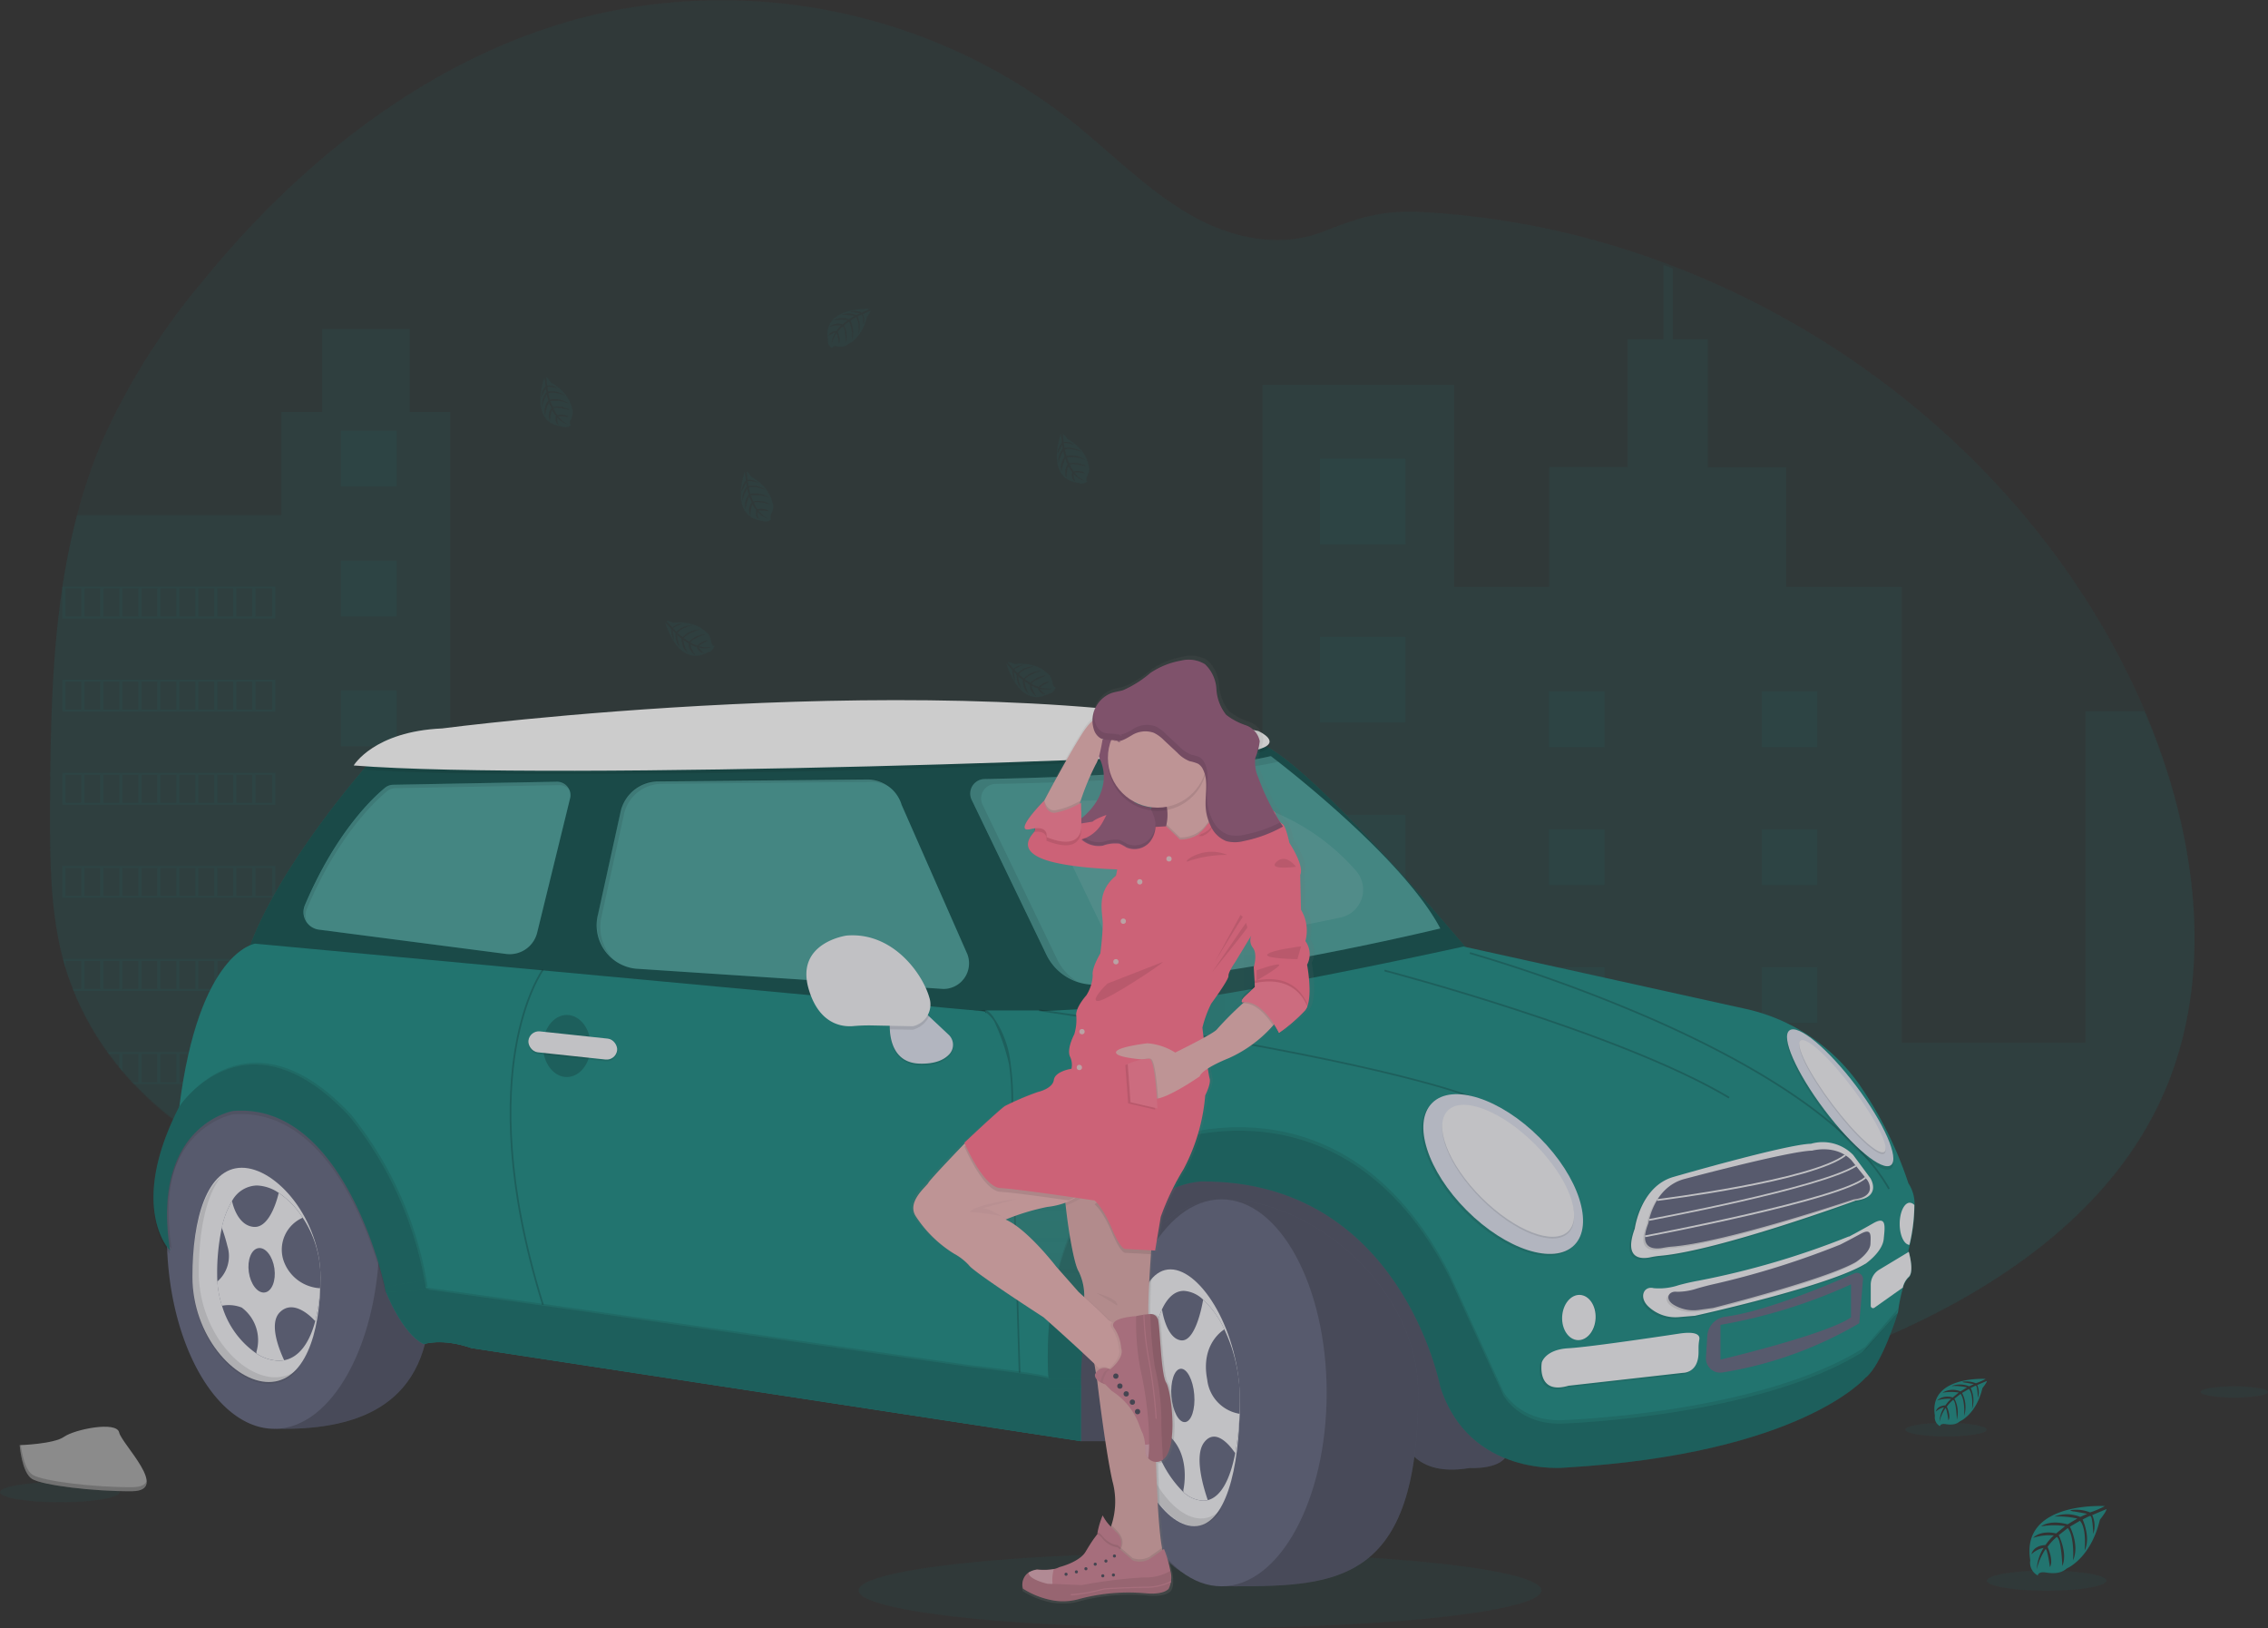 <svg height="211" viewBox="0 0 294 211" width="294" xmlns="http://www.w3.org/2000/svg" xmlns:xlink="http://www.w3.org/1999/xlink"><rect x="0" y="0" width="294" height="211" fill="#333333" stroke="none"/><linearGradient id="a" gradientUnits="objectBoundingBox" x1=".5" x2=".5" y1="1"><stop offset="0" stop-color="#808080" stop-opacity=".251"/><stop offset=".54" stop-color="#808080" stop-opacity=".122"/><stop offset="1" stop-color="#808080" stop-opacity=".102"/></linearGradient><linearGradient id="b" x1="0" x2="1" xlink:href="#a" y1=".5" y2=".5"/><g opacity=".75" transform="translate(0 -.053)"><g fill="#1c8983"><ellipse cx="155.56" cy="206.157" opacity=".1" rx="44.257" ry="4.895"/><path d="m331.286 187.107c-6.886 14.242-20.875 23.765-35.367 30.045a134.184 134.184 0 0 1 -62.2 10.393q-5.574-.369-11.109-1.187a139.869 139.869 0 0 1 -37.143-10.851q-5.107-2.313-10.033-5.03a128.26 128.26 0 0 1 -15.669-10.277q-1.874-1.434-3.7-2.941c-.843-.7-1.677-1.408-2.525-2.1a31.862 31.862 0 0 0 -5.683-3.879 20.277 20.277 0 0 0 -1.9-.842c-6.5-2.479-14-1.543-20.768.39-5.143 1.458-10.155 3.471-15.306 4.908a50.714 50.714 0 0 1 -6.976 1.486 37.047 37.047 0 0 1 -15.682-1.369l-.433-.135q-1.089-.343-2.16-.751l-.432-.167q-1.037-.4-2.03-.86l-.433-.2q-1.037-.483-2.03-1.021c-.239-.125-.474-.26-.708-.387a42.445 42.445 0 0 1 -10.152-7.922c-.086-.086-.166-.174-.259-.26-.412-.447-.817-.9-1.208-1.367-.145-.171-.29-.343-.433-.52q-.7-.855-1.345-1.744c-.065-.086-.127-.174-.189-.26a37.6 37.6 0 0 1 -4.374-7.925c-.036-.086-.07-.174-.1-.26q-.518-1.338-.946-2.72c-.117-.385-.228-.78-.327-1.164-.034-.114-.065-.231-.093-.346-1.42-5.637-1.573-11.507-1.573-17.344v-2.04c.041-9.44.187-19.041 1.576-28.351a1.185 1.185 0 0 1 .029-.192 88.718 88.718 0 0 1 1.9-9.307 68.769 68.769 0 0 1 3.191-9.432 87.656 87.656 0 0 1 13.004-20.747c12.988-15.983 30.039-29.419 50-34.431a73.465 73.465 0 0 1 62.751 13.616c5.289 4.22 10.041 9.216 15.98 12.451 5.185 2.817 11.254 3.983 16.807 1.767 4.589-1.819 7.575-2.741 12.729-2.463a106.487 106.487 0 0 1 31.2 6.545c.4.148.809.3 1.211.455 26.109 10.017 48.557 29.907 60.218 55.468q.464 1.013.9 2.042c6.952 16.27 9.462 35.36 1.79 51.226z" opacity=".1" transform="translate(-51.513 -43.84)"/><path d="m109.891 218.462v98.311a50.822 50.822 0 0 1 -6.977 1.483 37.133 37.133 0 0 1 -15.684-1.366l-.433-.135q-1.089-.342-2.16-.749l-.433-.166q-1.037-.4-2.03-.858l-.433-.2q-1.037-.482-2.03-1.019c-.239-.124-.474-.259-.708-.386a42.438 42.438 0 0 1 -10.154-7.906c-.086-.086-.166-.174-.259-.259-.412-.446-.817-.9-1.208-1.364-.145-.171-.29-.342-.433-.519q-.7-.853-1.346-1.74c-.065-.086-.127-.174-.189-.259a37.491 37.491 0 0 1 -4.374-7.908c-.036-.086-.07-.174-.1-.259q-.519-1.335-.946-2.715c-.117-.384-.228-.778-.327-1.162-.034-.114-.065-.231-.093-.345-1.421-5.629-1.574-11.487-1.574-17.31v-2.031c.041-9.42.187-19 1.576-28.291a1.181 1.181 0 0 1 .029-.192 88.354 88.354 0 0 1 1.9-9.288h26.47v-13.367h5.292v-10.732h11.362v10.732z" opacity=".1" transform="translate(-51.513 -165.03)"/><path d="m582.635 283.752c-6.887 14.211-20.878 23.714-35.372 29.981a134.475 134.475 0 0 1 -62.205 10.371q-5.575-.368-11.11-1.185a140.128 140.128 0 0 1 -37.148-10.827q-5.108-2.308-10.034-5.02a128.306 128.306 0 0 1 -15.676-10.252q-1.875-1.431-3.7-2.935c-.843-.695-1.678-1.405-2.525-2.1a31.87 31.87 0 0 0 -5.684-3.871 20.3 20.3 0 0 0 -1.9-.84v-40.226h48.119v8.952h21.12v-65.49h24.858v26.19h12.3v-15.506h10.159v-16.563h4.663v-9.651c.4.148.809.3 1.211.454v9.2h4.548v16.566h10.156v15.505h14.969v59.073h23.792v-42.957h7.667c6.957 16.25 9.465 35.3 1.792 51.131z" opacity=".1" transform="translate(-302.862 -140.399)"/><path d="m171.102 59.49h11.11v11.11h-11.11z" opacity=".1"/><path d="m171.102 82.568h11.11v11.11h-11.11z" opacity=".1"/><path d="m171.102 105.643h11.11v11.11h-11.11z" opacity=".1"/><path d="m171.102 128.72h11.11v11.11h-11.11z" opacity=".1"/><path d="m171.102 151.798h11.11v11.11h-11.11z" opacity=".1"/><path d="m704.08 716.81v8.774q-5.575-.368-11.11-1.185v-7.589z" opacity=".1" transform="translate(-521.869 -541.888)"/><path d="m98.106 120.647h38.89v5.033h-38.89z" opacity=".1"/><path d="m98.106 135.958h38.89v5.033h-38.89z" opacity=".1"/><path d="m461.522 626v5.03h-28.739q-1.875-1.431-3.7-2.935c-.843-.695-1.678-1.405-2.525-2.1z" opacity=".1" transform="translate(-324.526 -474.728)"/><path d="m524.068 685v5.033h-3.034q-5.108-2.321-10.034-5.033z" opacity=".1" transform="translate(-387.074 -518.401)"/><path d="m200.765 89.631h7.231v7.231h-7.231z" opacity=".1"/><path d="m44.185 55.864h7.231v7.231h-7.231z" opacity=".1"/><path d="m44.185 72.698h7.231v7.231h-7.231z" opacity=".1"/><path d="m44.185 89.532h7.231v7.231h-7.231z" opacity=".1"/><path d="m44.185 106.364h7.231v7.231h-7.231z" opacity=".1"/><path d="m44.185 123.198h7.231v7.231h-7.231z" opacity=".1"/><path d="m44.185 140.032h7.231v7.231h-7.231z" opacity=".1"/><path d="m228.375 89.631h7.231v7.231h-7.231z" opacity=".1"/><path d="m200.765 107.507h7.231v7.231h-7.231z" opacity=".1"/><path d="m228.375 107.507h7.231v7.231h-7.231z" opacity=".1"/><path d="m200.765 125.38h7.231v7.231h-7.231z" opacity=".1"/><path d="m228.375 125.38h7.231v7.231h-7.231z" opacity=".1"/><path d="m200.765 143.256h7.231v7.231h-7.231z" opacity=".1"/><path d="m228.375 143.256h7.231v7.231h-7.231z" opacity=".1"/><path d="m200.765 161.131h7.231v7.231h-7.231z" opacity=".1"/><path d="m228.375 161.131h7.231v7.231h-7.231z" opacity=".1"/><path d="m774.41 693.565v-4.665h7.232v4z" opacity=".1" transform="translate(-573.645 -509.848)"/><path d="m64.06 336.48v4.149h27.658v-4.149zm2.463 3.889h-2.03v-3.63h2.03zm2.463 0h-2.03v-3.63h2.03zm2.463 0h-2.03v-3.63h2.03zm2.463 0h-2.03v-3.63h2.03zm2.463 0h-2.03v-3.63h2.03zm2.463 0h-2.03v-3.63h2.03zm2.463 0h-2.03v-3.63h2.029zm2.463 0h-2.03v-3.63h2.03zm2.463 0h-2.027v-3.63h2.03zm2.463 0h-2.03v-3.63h2.03zm2.593 0h-2.16v-3.63h2.16z" opacity=".1" transform="translate(-56.001 -260.42)"/><path d="m64.06 382.94v4.136h27.658v-4.136zm2.463 3.876h-2.03v-3.616h2.03zm2.463 0h-2.03v-3.616h2.03zm2.463 0h-2.03v-3.616h2.03zm2.463 0h-2.03v-3.616h2.03zm2.463 0h-2.03v-3.616h2.03zm2.463 0h-2.03v-3.616h2.03zm2.463 0h-2.03v-3.616h2.029zm2.463 0h-2.03v-3.616h2.03zm2.463 0h-2.027v-3.616h2.03zm2.463 0h-2.03v-3.616h2.03zm2.593 0h-2.16v-3.616h2.16z" opacity=".1" transform="translate(-56.001 -294.811)"/><path d="m64.06 429.39v4.136h27.658v-4.136zm2.463 3.876h-2.03v-3.617h2.03zm2.463 0h-2.03v-3.617h2.03zm2.463 0h-2.03v-3.617h2.03zm2.463 0h-2.03v-3.617h2.03zm2.463 0h-2.03v-3.617h2.03zm2.463 0h-2.03v-3.617h2.03zm2.463 0h-2.03v-3.617h2.029zm2.463 0h-2.03v-3.617h2.03zm2.463 0h-2.027v-3.617h2.03zm2.463 0h-2.03v-3.617h2.03zm2.593 0h-2.16v-3.617h2.16z" opacity=".1" transform="translate(-56.001 -329.194)"/><path d="m64.06 475.84v4.149h27.658v-4.149zm2.463 3.889h-2.03v-3.629h2.03zm2.463 0h-2.03v-3.629h2.03zm2.463 0h-2.03v-3.629h2.03zm2.463 0h-2.03v-3.629h2.03zm2.463 0h-2.03v-3.629h2.03zm2.463 0h-2.03v-3.629h2.03zm2.463 0h-2.03v-3.629h2.029zm2.463 0h-2.03v-3.629h2.03zm2.463 0h-2.027v-3.629h2.03zm2.463 0h-2.03v-3.629h2.03zm2.593 0h-2.16v-3.629h2.16z" opacity=".1" transform="translate(-56.001 -363.577)"/><path d="m64.47 522.29c.1.389.21.778.327 1.162v-.9h2.03v3.63h-1.084c.031.086.065.174.1.259h26.189v-4.151zm4.82 3.889h-2.03v-3.63h2.03zm2.463 0h-2.03v-3.63h2.03zm2.463 0h-2.03v-3.63h2.03zm2.463 0h-2.029v-3.63h2.03zm2.463 0h-2.03v-3.63h2.03zm2.463 0h-2.03v-3.63h2.03zm2.463 0h-2.03v-3.63h2.03zm2.463 0h-2.031v-3.63h2.03zm2.463 0h-2.03v-3.63h2.036zm2.593 0h-2.16v-3.63h2.16z" opacity=".1" transform="translate(-56.305 -397.961)"/><path d="m86.64 568.74c.062.086.124.174.189.259h1.346v1.74c.143.174.288.345.433.519v-2.258h2.03v3.63h-.822a3.492 3.492 0 0 0 .259.259h18.381v-4.149zm6.461 3.889h-2.03v-3.629h2.029zm2.463 0h-2.03v-3.629h2.03zm2.463 0h-2.027v-3.629h2.03zm2.463 0h-2.03v-3.629h2.03zm2.463 0h-2.03v-3.629h2.03zm2.463 0h-2.03v-3.629h2.03zm2.593 0h-2.16v-3.629h2.16z" opacity=".1" transform="translate(-72.727 -432.344)"/><path d="m139 615.19c.233.132.469.259.708.386v-.127h2.03v1.151l.433.2v-1.343h2.03v2.2l.433.166v-2.367h2.16v3.111l.433.135v-3.512z" opacity=".1" transform="translate(-111.511 -466.728)"/><path d="m452.192 197.977s-6.179-.371-5.445 3.959a1.055 1.055 0 0 0 .547 1.112s.013-.322.635-.213a2.754 2.754 0 0 0 .672.034 1.387 1.387 0 0 0 .819-.34s1.737-.718 2.414-3.557c0 0 .5-.62.48-.778l-1.037.446a1.872 1.872 0 0 1 .075 1.377s-.034-1.351-.233-1.317c-.041 0-.542.259-.542.259a3.091 3.091 0 0 1 .15 2.264s.176-1.615-.342-2.168l-.734.428a3.245 3.245 0 0 1 .231 2.458 4.607 4.607 0 0 0 -.386-2.354l-.664.519a3.168 3.168 0 0 1 .259 2.251s-.054-1.971-.407-2.121a4.149 4.149 0 0 0 -.672.723s.462.97.176 1.481c0 0-.176-1.315-.319-1.32a4.356 4.356 0 0 0 -.64 1.468 3.174 3.174 0 0 1 .5-1.556 1.748 1.748 0 0 0 -.889.459s.091-.615 1.037-.669a4.036 4.036 0 0 1 .607-.7 3.821 3.821 0 0 0 -1.5.174 1.693 1.693 0 0 1 1.675-.319l.659-.534a5.618 5.618 0 0 0 -1.768.013 2.117 2.117 0 0 1 1.932-.14l.716-.428a6.539 6.539 0 0 0 -1.678-.145 2.572 2.572 0 0 1 1.885.031l.519-.231s-.778-.15-1-.174-.239-.088-.239-.088a2.676 2.676 0 0 1 1.447.161 7.108 7.108 0 0 0 1.06-.465z" opacity=".1" transform="translate(-339.433 -157.891)"/><path d="m403.881 279.089s-2.111 5.821 2.248 6.352a1.06 1.06 0 0 0 1.224-.21s-.306-.1-.023-.669a2.906 2.906 0 0 0 .22-.635 1.392 1.392 0 0 0 -.091-.882s-.194-1.869-2.728-3.324c0 0-.451-.656-.609-.682l.132 1.125a1.869 1.869 0 0 1 1.34.319s-1.3-.35-1.33-.15c0 .041.1.594.1.594a3.084 3.084 0 0 1 2.214.5s-1.5-.627-2.178-.288l.2.825a3.241 3.241 0 0 1 2.424.477 4.6 4.6 0 0 0 -2.367-.3l.309.778a3.208 3.208 0 0 1 2.232.389s-1.906-.519-2.15-.213a4.083 4.083 0 0 0 .5.848s1.06-.166 1.47.259c0 0-1.309-.2-1.356-.067a4.444 4.444 0 0 0 1.224 1.037 3.171 3.171 0 0 1 -1.346-.918 1.758 1.758 0 0 0 .189.98s-.565-.259-.347-1.177a4.175 4.175 0 0 1 -.5-.778 3.805 3.805 0 0 0 -.259 1.488 1.681 1.681 0 0 1 .171-1.7l-.329-.778a5.2 5.2 0 0 0 -.48 1.685 2.132 2.132 0 0 1 .415-1.89l-.207-.806a6.415 6.415 0 0 0 -.615 1.556 2.574 2.574 0 0 1 .565-1.8l-.075-.557s-.366.695-.451.9-.15.2-.15.2a2.655 2.655 0 0 1 .565-1.341 6.425 6.425 0 0 0 -.151-1.147z" opacity=".1" transform="translate(-307.346 -217.9)"/><path d="m561.918 260.172s-2.113 5.818 2.248 6.35a1.05 1.05 0 0 0 1.221-.21s-.3-.1-.023-.669a2.954 2.954 0 0 0 .223-.633 1.4 1.4 0 0 0 -.093-.884s-.194-1.869-2.725-3.324c0 0-.451-.653-.609-.682l.13 1.128a1.91 1.91 0 0 1 1.346.319s-1.3-.353-1.33-.15c0 .041.1.594.1.594a3.084 3.084 0 0 1 2.212.5s-1.5-.627-2.175-.288l.2.825a3.248 3.248 0 0 1 2.422.477 4.617 4.617 0 0 0 -2.365-.3l.3.775a3.217 3.217 0 0 1 2.232.386s-1.908-.519-2.149-.213a4.084 4.084 0 0 0 .5.85s1.06-.169 1.468.259c0 0-1.309-.2-1.356-.07a4.471 4.471 0 0 0 1.226 1.037 3.174 3.174 0 0 1 -1.346-.92 1.742 1.742 0 0 0 .189.983s-.565-.259-.35-1.18a3.969 3.969 0 0 1 -.5-.778 3.761 3.761 0 0 0 -.259 1.491 1.689 1.689 0 0 1 .171-1.7l-.327-.778a5.248 5.248 0 0 0 -.482 1.688 2.138 2.138 0 0 1 .415-1.893l-.2-.806a6.461 6.461 0 0 0 -.615 1.556 2.562 2.562 0 0 1 .563-1.8l-.075-.555s-.363.695-.451.9-.148.2-.148.2a2.665 2.665 0 0 1 .563-1.341 6.583 6.583 0 0 0 -.151-1.144z" opacity=".1" transform="translate(-424.412 -203.895)"/><path d="m336.011 443.652s-2.111 5.821 2.248 6.35a1.055 1.055 0 0 0 1.224-.21s-.306-.1-.023-.666a2.819 2.819 0 0 0 .22-.635 1.4 1.4 0 0 0 -.091-.884s-.194-1.869-2.725-3.324c0 0-.454-.653-.612-.682l.132 1.128a1.876 1.876 0 0 1 1.343.319s-1.3-.353-1.333-.15c0 .041.1.594.1.594a3.092 3.092 0 0 1 2.214.5s-1.5-.627-2.178-.288l.2.825a3.248 3.248 0 0 1 2.422.477 4.624 4.624 0 0 0 -2.367-.3l.309.778a3.217 3.217 0 0 1 2.232.386s-1.906-.519-2.149-.213a4.006 4.006 0 0 0 .506.85s1.058-.169 1.468.259c0 0-1.309-.2-1.356-.07a4.444 4.444 0 0 0 1.224 1.037 3.173 3.173 0 0 1 -1.343-.92 1.755 1.755 0 0 0 .187.983s-.563-.259-.347-1.18a4.09 4.09 0 0 1 -.5-.778 3.823 3.823 0 0 0 -.259 1.491 1.689 1.689 0 0 1 .171-1.7l-.327-.778a5.248 5.248 0 0 0 -.482 1.688 2.132 2.132 0 0 1 .415-1.89l-.207-.809a6.465 6.465 0 0 0 -.615 1.556 2.574 2.574 0 0 1 .565-1.8l-.075-.555s-.366.695-.451.9-.15.2-.15.2a2.683 2.683 0 0 1 .565-1.34 6.345 6.345 0 0 0 -.155-1.149z" opacity=".1" transform="translate(-257.072 -339.71)"/><path d="m303.687 232.059s-2.113 5.821 2.245 6.353a1.06 1.06 0 0 0 1.224-.21s-.3-.1-.023-.669a2.774 2.774 0 0 0 .22-.635 1.4 1.4 0 0 0 -.091-.884s-.194-1.869-2.725-3.321c0 0-.451-.656-.612-.682l.132 1.125a1.876 1.876 0 0 1 1.343.319s-1.3-.35-1.33-.15c0 .041.1.594.1.594a3.086 3.086 0 0 1 2.212.5s-1.5-.625-2.175-.288l.2.827a3.235 3.235 0 0 1 2.422.477 4.61 4.61 0 0 0 -2.365-.3l.309.778a3.209 3.209 0 0 1 2.23.386s-1.906-.519-2.149-.21a4 4 0 0 0 .506.848s1.058-.166 1.468.259c0 0-1.309-.2-1.356-.067a4.487 4.487 0 0 0 1.224 1.037 3.156 3.156 0 0 1 -1.343-.918 1.735 1.735 0 0 0 .189.98s-.565-.259-.35-1.177a4.176 4.176 0 0 1 -.5-.778 3.823 3.823 0 0 0 -.259 1.491 1.689 1.689 0 0 1 .171-1.7l-.327-.778a5.248 5.248 0 0 0 -.482 1.685 2.132 2.132 0 0 1 .415-1.89l-.207-.806a6.529 6.529 0 0 0 -.615 1.556 2.572 2.572 0 0 1 .565-1.8l-.075-.557s-.363.695-.451.9-.15.2-.15.2a2.683 2.683 0 0 1 .565-1.341 6.631 6.631 0 0 0 -.155-1.154z" opacity=".1" transform="translate(-233.127 -183.088)"/><path d="m365.58 353.851s1.631 5.964 5.5 3.889a1.058 1.058 0 0 0 .879-.876s-.309.093-.4-.532a3.06 3.06 0 0 0 -.184-.648 1.415 1.415 0 0 0 -.586-.669s-1.237-1.413-4.149-1.143c0 0-.747-.275-.889-.2l.755.845a1.894 1.894 0 0 1 1.281-.519s-1.268.464-1.172.643c.018.039.42.43.42.43a3.065 3.065 0 0 1 2.1-.869s-1.587.353-1.945 1.019l.643.56a3.232 3.232 0 0 1 2.253-1.009s-1.644.425-2.105 1.12l.705.464a3.145 3.145 0 0 1 2.046-.972s-1.851.685-1.877 1.066a3.992 3.992 0 0 0 .9.4s.778-.747 1.346-.64c0 0-1.188.586-1.149.726a4.614 4.614 0 0 0 1.595.135 3.148 3.148 0 0 1 -1.628.023 1.761 1.761 0 0 0 .721.695s-.612.111-.965-.762a4.04 4.04 0 0 1 -.858-.35 3.8 3.8 0 0 0 .646 1.366 1.684 1.684 0 0 1 -.837-1.483l-.718-.451a5.418 5.418 0 0 0 .581 1.657 2.133 2.133 0 0 1 -.752-1.784l-.635-.539a6.426 6.426 0 0 0 .4 1.633 2.6 2.6 0 0 1 -.578-1.8l-.381-.41s.1.778.153 1 0 .259 0 .259a2.655 2.655 0 0 1 -.311-1.421 6.474 6.474 0 0 0 -.805-.853z" opacity=".1" transform="translate(-279.354 -273.134)"/><path d="m536.21 374.441s1.631 5.964 5.5 3.889a1.055 1.055 0 0 0 .876-.876s-.306.093-.4-.531a2.784 2.784 0 0 0 -.184-.648 1.408 1.408 0 0 0 -.583-.669s-1.237-1.413-4.149-1.143c0 0-.747-.275-.892-.2l.757.845a1.894 1.894 0 0 1 1.281-.519s-1.268.464-1.175.646c.018.036.42.428.42.428a3.065 3.065 0 0 1 2.095-.869s-1.584.353-1.942 1.019l.64.56a3.238 3.238 0 0 1 2.253-1.009s-1.644.425-2.105 1.12l.705.464a3.147 3.147 0 0 1 2.048-.972s-1.851.685-1.88 1.068a4.045 4.045 0 0 0 .9.4s.778-.747 1.343-.64c0 0-1.187.589-1.146.726a4.614 4.614 0 0 0 1.595.135 3.148 3.148 0 0 1 -1.628.023 1.742 1.742 0 0 0 .721.695s-.612.111-.967-.762a4.039 4.039 0 0 1 -.858-.35 3.853 3.853 0 0 0 .648 1.369 1.691 1.691 0 0 1 -.838-1.486l-.718-.451a5.392 5.392 0 0 0 .578 1.657 2.134 2.134 0 0 1 -.752-1.784l-.633-.539a6.5 6.5 0 0 0 .4 1.633 2.588 2.588 0 0 1 -.576-1.8l-.381-.41s.1.778.153 1 0 .259 0 .259a2.655 2.655 0 0 1 -.316-1.419s-.73-.913-.79-.859z" opacity=".1" transform="translate(-405.748 -288.375)"/><path d="m922.97 656.719 2.611 2.756 4.141-7.3-.373-.819z" transform="translate(-683.697 -482.042)"/></g><path d="m922.97 656.719 2.611 2.756 4.141-7.3-.373-.819z" opacity=".2" transform="translate(-683.697 -482.042)"/><path d="m151.387 595.2c0 13.846-9.482 16.784-18.985 16.784s-14.852-11.668-14.852-25.519 7.7-25.073 17.206-25.073 16.631 19.96 16.631 33.808z" fill="#636780" transform="translate(-95.622 -426.767)"/><path d="m151.387 595.2c0 13.846-9.482 16.784-18.985 16.784s-14.852-11.668-14.852-25.519 7.7-25.073 17.206-25.073 16.631 19.96 16.631 33.808z" opacity=".2" transform="translate(-95.622 -426.767)"/><path d="m143.517 588.19c0 13.846-6.1 25.073-13.633 25.073s-13.931-11.227-13.931-25.073a47.228 47.228 0 0 1 -.075-5.564c1.377-11.167 7.519-19.506 14-19.506 7.535 0 13.639 11.224 13.639 25.07z" fill="#636780" transform="translate(-94.322 -428.048)"/><path d="m172.486 416.268s-11.95 13.4-15.746 24.567l103.2 11.393 55.28-11.393s-21.899-26.235-27.82-27.248-114.914 2.681-114.914 2.681z" fill="#1c8983" transform="translate(-124.651 -317.329)"/><path d="m172.486 416.268s-11.95 13.4-15.746 24.567l103.2 11.393 55.28-11.393s-21.899-26.235-27.82-27.248-114.914 2.681-114.914 2.681z" opacity=".4" transform="translate(-124.651 -317.329)"/><path d="m476.53 505.579 16.563 46.469v-11.761l4.61-13.167 12.772-5.655 16.195 7.348 5.792 1.81.506-10.719-19.255-9.492-8.964-4.3-20.517-1.789-5.66-1.011z" fill="#1c8983" transform="translate(-352.994 -372.379)"/><path d="m528.689 554.837 15.07 1.729c-.685-6.018 3.783-6.018 3.783-6.018l-15.075-2.608h-7.037" fill="#1c8983" transform="translate(-397.764 -416.942)"/><path d="m567.842 654.876h10.683l30.935-1.037s.669 5.9 8.816 4.512c0 0 4.486.288 4.968-2.149s-10.216-24.961-10.216-24.961l-14.585-10.89-13.224-3.21-9.492 2.792-6.031 9.594-3.8 13.133z" fill="#636780" transform="translate(-427.745 -468.061)"/><path d="m567.842 654.876h10.683l30.935-1.037s.669 5.9 8.816 4.512c0 0 4.486.288 4.968-2.149s-10.216-24.961-10.216-24.961l-14.585-10.89-13.224-3.21-9.492 2.792-6.031 9.594-3.8 13.133z" opacity=".2" transform="translate(-427.745 -468.061)"/><path d="m195.28 434.562c-1.53 1.25-6.363 5.733-10.39 15.212a2.292 2.292 0 0 0 1.815 3.176l24.265 3.15a3.666 3.666 0 0 0 4.03-2.768l4.265-17.4a1.737 1.737 0 0 0 -1.722-2.152l-21.2.394a1.719 1.719 0 0 0 -1.066.389z" fill="#1c8983" transform="translate(-145.365 -332.424)"/><path d="m195.28 434.562c-1.53 1.25-6.363 5.733-10.39 15.212a2.292 2.292 0 0 0 1.815 3.176l24.265 3.15a3.666 3.666 0 0 0 4.03-2.768l4.265-17.4a1.737 1.737 0 0 0 -1.722-2.152l-21.2.394a1.719 1.719 0 0 0 -1.066.389z" fill="#fff" opacity=".2" transform="translate(-145.365 -332.424)"/><path d="m339.235 432.889 27.323-.259a4.643 4.643 0 0 1 4.395 3.3l8.52 19.35a3.322 3.322 0 0 1 -3.111 4.5l-39.883-2.627a5.666 5.666 0 0 1 -4.885-7.042l2.891-13.138a5.019 5.019 0 0 1 4.75-4.084z" fill="#1c8983" transform="translate(-254.073 -331.568)"/><path d="m339.235 432.889 27.323-.259a4.643 4.643 0 0 1 4.395 3.3l8.52 19.35a3.322 3.322 0 0 1 -3.111 4.5l-39.883-2.627a5.666 5.666 0 0 1 -4.885-7.042l2.891-13.138a5.019 5.019 0 0 1 4.75-4.084z" fill="#fff" opacity=".2" transform="translate(-254.073 -331.568)"/><path d="m520 423.949c7.47-.135 27.266-.7 37.114-2.969 0 0 16.9 12.731 21.964 22.335 0 0-26.343 6.412-44.537 7.281a6.894 6.894 0 0 1 -6.526-3.889l-9.674-20.048a1.882 1.882 0 0 1 1.659-2.71z" fill="#1c8983" transform="translate(-392.375 -322.943)"/><path d="m520 423.949c7.47-.135 27.266-.7 37.114-2.969 0 0 16.9 12.731 21.964 22.335 0 0-26.343 6.412-44.537 7.281a6.894 6.894 0 0 1 -6.526-3.889l-9.674-20.048a1.882 1.882 0 0 1 1.659-2.71z" fill="#fff" opacity=".2" transform="translate(-392.375 -322.943)"/><path d="m558.054 441.5c3.111-.054 9.181-.215 15.109-.659a28.4 28.4 0 0 1 23.4 9.461l.192.218a3.692 3.692 0 0 1 -2.017 6.031c-6.539 1.4-17.678 3.544-26.276 3.959a4.926 4.926 0 0 1 -4.685-2.78l-6.9-14.3a1.343 1.343 0 0 1 1.185-1.926z" fill="#fff" opacity=".1" transform="translate(-420.955 -337.596)"/><path d="m239.468 571.348v7.146l-78.994-12.059c-3.871-1.341-6.181-.519-6.181-.519-2.852-1.392-4.926-6.824-4.986-7l1.493-4.316-12.109-20.027-16.109.669c2.533-20.253 9.827-21.22 9.827-21.22l94.639 8.785z" fill="#1c8983" transform="translate(-99.348 -391.679)"/><path d="m485.614 554.374c-.62.679-1.753 1.3-3.843 1.239-3.2-.078-3.809-2.811-3.889-4.442a7.634 7.634 0 0 1 .034-1.2l4.2-1.284.858.8 2.533 2.372a1.792 1.792 0 0 1 .107 2.515z" opacity=".1" transform="translate(-362.535 -417.499)"/><path d="m485.614 553.514c-.62.679-1.753 1.3-3.843 1.239-3.2-.078-3.809-2.811-3.889-4.442a7.635 7.635 0 0 1 .034-1.2l4.2-1.283.858.8 2.526 2.372a1.792 1.792 0 0 1 .114 2.514z" fill="#dce0ed" transform="translate(-362.535 -416.863)"/><path d="m482.979 548.631a3.238 3.238 0 0 1 -2.124 1.737l-2.964-.057a7.635 7.635 0 0 1 .034-1.2l4.2-1.283z" opacity=".1" transform="translate(-362.542 -416.868)"/><path d="m441.4 510.478s-6.7.9-4.913 6.954c1.353 4.589 4.374 4.9 5.759 4.781a22.942 22.942 0 0 1 2.424-.088l5.3.106a2.883 2.883 0 0 0 2.155-3.713c-.843-3.018-4.696-8.543-10.725-8.04z" fill="#f0f0f4" transform="translate(-331.653 -389.185)"/><ellipse cx="73.475" cy="135.604" opacity=".2" rx="3.091" ry="4.022"/><rect height="2.725" opacity=".1" rx="1.363" transform="matrix(.994 .106 -.106 .994 68.644 133.792)" width="11.569"/><rect fill="#f0f0f4" height="2.725" rx="1.363" transform="matrix(.994 .106 -.106 .994 68.644 133.567)" width="11.569"/><path d="m112.707 598.049s-5.546-5.474 1.19-18.648c0 0 8.637-13.068 22.039 1.229a47.547 47.547 0 0 1 9.938 22.335l-5.248.111s-5.028-24.347-19.768-23.118c.001-.002-10.721 1.896-8.151 18.091z" opacity=".1" transform="translate(-90.445 -436.158)"/><path d="m111.864 600.625s-5.549-5.471 1.19-18.65c0 0 8.637-13.065 22.039 1.229a47.582 47.582 0 0 1 9.941 22.335l-5.251.112s-5.033-24.342-19.773-23.115c.001-.001-10.721 1.897-8.146 18.089z" opacity=".1" transform="translate(-89.819 -438.064)"/><path d="m111.864 598.905s-5.549-5.474 1.19-18.65c0 0 8.637-13.065 22.039 1.229a47.564 47.564 0 0 1 9.941 22.335l-5.251.112s-5.033-24.344-19.773-23.118c.001-.001-10.721 1.9-8.146 18.092z" fill="#1c8983" transform="translate(-89.819 -436.791)"/><path d="m111.864 598.905s-5.549-5.474 1.19-18.65c0 0 8.637-13.065 22.039 1.229a47.564 47.564 0 0 1 9.941 22.335l-5.251.112s-5.033-24.344-19.773-23.118c.001-.001-10.721 1.9-8.146 18.092z" opacity=".2" transform="translate(-89.819 -436.791)"/><path d="m315.821 699.284v7.146l-78.994-12.059c-3.871-1.34-6.181-.519-6.181-.519-2.852-1.392-4.926-6.824-4.986-7l5.251-.111 15.189 2.121 55.2 7.929s9.791 1.117 10.348 1.556 4.173.937 4.173.937z" fill="none" transform="translate(-175.711 -519.615)"/><path d="m315.821 698.417v7.146l-78.994-12.063c-3.871-1.338-6.181-.519-6.181-.519-2.852-1.392-4.926-6.824-4.986-7l5.251-.112 15.189 2.121 55.2 7.929s9.791 1.117 10.348 1.556 4.173.942 4.173.942z" opacity=".1" transform="translate(-175.711 -518.971)"/><path d="m315.821 699.284v7.146l-78.994-12.059c-3.871-1.34-6.181-.519-6.181-.519-2.852-1.392-4.926-6.824-4.986-7l5.251-.111 15.189 2.121 55.2 7.929s9.791 1.117 10.348 1.556 4.173.937 4.173.937z" fill="#1c8983" transform="translate(-175.711 -519.615)"/><path d="m315.821 699.284v7.146l-78.994-12.059c-3.871-1.34-6.181-.519-6.181-.519-2.852-1.392-4.926-6.824-4.986-7l5.251-.111 15.189 2.121 55.2 7.929s9.791 1.117 10.348 1.556 4.173.937 4.173.937z" opacity=".2" transform="translate(-175.711 -519.615)"/><path d="m793.9 633.75s-26.356 13.4-58.858 12.062c0 0-7.307.36-7.815-.309s1.885 2.816 1.885 2.816a3.11 3.11 0 0 1 1.8-.944c.895 0 4.983.3 4.983.3s46.723-1.978 58.674-12.588z" fill="none" transform="translate(-547.199 -480.451)"/><path d="m292.027 570.671c-4.908-15.759-4.646-26.75-3.563-33.189 1.177-7 3.557-10.3 3.581-10.333l.179.132c-.023.031-2.375 3.308-3.542 10.257-1.079 6.425-1.338 17.359 3.56 33.077z" opacity=".2" transform="translate(-221.749 -401.502)"/><path d="m665.325 555.107c.2.734.656 2.761-.073 3.308a2.789 2.789 0 0 0 -.705 1.325 20.621 20.621 0 0 0 -.633 3.143l-7.6 8.486-12.839 5.031-30.712 2.121-18.539-30.152-41.654-24.5 11.372-.63c11.375-.633 43.664-7.779 43.664-7.779l36.526 8.069a24.476 24.476 0 0 1 14.65 9.648 49.98 49.98 0 0 1 6.482 12.964 4.866 4.866 0 0 1 .793 2.92 23 23 0 0 1 -.64 5.168c-.091.391-.153.625-.153.625s.02.087.061.253z" fill="#1c8983" transform="translate(-417.878 -392.746)"/><path d="m557.018 637.933s-2.232-23.888 14.52-30.37c0 0 23.564-9.946 37.412 17.082l7.034 15.414s2.009 3.8 7.483 3.684c0 0 25.8-.778 39.411-9.492l4.245-4.926s-2.121 6.923-4.245 8.486c0 0-8.375 9.827-38.864 11.616 0 0-12.469 1.338-16.229-10.5 0 0-5.1-26.8-31.011-26.579 0 0-15.223.3-15.6 26.5z" opacity=".1" transform="translate(-421.099 -459.643)"/><path d="m557.018 639.655s-2.232-23.885 14.52-30.37c0 0 23.564-9.944 37.412 17.082l7.034 15.412s2.009 3.8 7.483 3.684c0 0 25.8-.778 39.411-9.492l4.258-4.914s-2.121 6.923-4.245 8.486c0 0-8.375 9.83-38.864 11.616 0 0-12.469 1.341-16.229-10.5 0 0-5.1-26.8-31.01-26.579 0 0-15.223.3-15.6 26.507z" fill="#1c8983" transform="translate(-421.099 -460.92)"/><path d="m557.018 639.655s-2.232-23.885 14.52-30.37c0 0 23.564-9.944 37.412 17.082l7.034 15.412s2.009 3.8 7.483 3.684c0 0 25.8-.778 39.411-9.492l4.258-4.914s-2.121 6.923-4.245 8.486c0 0-8.375 9.83-38.864 11.616 0 0-12.469 1.341-16.229-10.5 0 0-5.1-26.8-31.01-26.579 0 0-15.223.3-15.6 26.507z" opacity=".2" transform="translate(-421.099 -460.92)"/><path d="m527.921 594.434-1.008-33.234a34.2 34.2 0 0 0 -.259-6.741 26.932 26.932 0 0 0 -1.9-5.515 3.88 3.88 0 0 0 -1.3-1.315l-.594-.161.664-.049c.459.088.895.565 1.3 1.232a12.98 12.98 0 0 1 2.046 5.772 34.191 34.191 0 0 1 .259 6.765l1.009 33.225z" opacity=".2" transform="translate(-395.859 -416.498)"/><path d="m602.606 577.1-.218.036a13.7 13.7 0 0 0 -1.994-4.973c-3.207-4.592-4.255-7.706-4.374-9.785a5.357 5.357 0 0 1 .259-2.131 5.111 5.111 0 0 1 3.661-2.953l.389.065a5.711 5.711 0 0 0 -3.85 2.964 5.232 5.232 0 0 0 -.259 2.1c.13 2.035 1.18 5.09 4.335 9.614a13.726 13.726 0 0 1 2.051 5.063z" opacity=".2" transform="translate(-450.039 -423.848)"/><path d="m769.777 544.245c-14.23-8.492-44.353-16.389-44.657-16.467l.057-.218c.3.08 30.458 7.986 44.714 16.493z" opacity=".2" transform="translate(-545.687 -401.846)"/><path d="m822.086 549.5c-5.372-9.451-19.838-17.242-31.029-22.117a201.211 201.211 0 0 0 -23.247-8.4l.06-.215a201.2 201.2 0 0 1 23.276 8.411c11.222 4.888 25.731 12.705 31.135 22.21z" opacity=".2" transform="translate(-577.311 -395.321)"/><ellipse cx="2.572" cy="10.926" opacity=".1" rx="2.572" ry="10.926" transform="matrix(.799 -.602 .602 .799 229.909 135.581)"/><ellipse cx="2.572" cy="10.926" fill="#dce0ed" rx="2.572" ry="10.926" transform="matrix(.799 -.602 .602 .799 229.91 135.134)"/><ellipse cx="1.67" cy="9.023" opacity=".1" rx="1.67" ry="9.023" transform="matrix(.799 -.602 .602 .799 232.072 136.132)"/><ellipse cx="1.67" cy="9.023" fill="#f0f0f4" rx="1.67" ry="9.023" transform="matrix(.799 -.602 .602 .799 232.073 135.91)"/><path d="m848.2 625.66s.726-5.474 5.028-6.7c0 0 14.629-4.232 17.813-4.294a5.54 5.54 0 0 1 5.471 1.447l2.232 3.016s1.556 2.458-1.9 2.9c0 0-17.681 6.482-25.348 7.156a10.817 10.817 0 0 0 -1.3.2c-1.116.232-3.467.299-1.996-3.725z" opacity=".1" transform="translate(-636.509 -466.171)"/><path d="m849.065 624.8s.726-5.474 5.025-6.7c0 0 14.629-4.232 17.813-4.294a5.534 5.534 0 0 1 5.471 1.447l2.235 3.016s1.556 2.455-1.9 2.9c0 0-17.678 6.482-25.345 7.156a10.768 10.768 0 0 0 -1.3.2c-1.12.229-3.472.297-1.999-3.725z" fill="#f0f0f4" transform="translate(-637.149 -465.532)"/><path d="m855.1 627.632s.677-4.68 4.667-5.73c0 0 13.6-3.63 16.561-3.674 0 0 3.062-.863 5.087 1.237l2.074 2.58s1.452 2.1-1.766 2.484c0 0-16.436 5.549-23.564 6.122a10.954 10.954 0 0 0 -1.2.169c-1.036.18-3.222.25-1.859-3.188z" opacity=".1" transform="translate(-641.648 -468.834)"/><path d="m855.97 626.75s.674-4.667 4.667-5.73c0 0 13.6-3.63 16.561-3.674 0 0 3.062-.866 5.087 1.237l2.074 2.593s1.452 2.1-1.766 2.484c0 0-16.439 5.549-23.566 6.122a10.859 10.859 0 0 0 -1.19.169c-1.051.185-3.237.242-1.867-3.201z" fill="#636780" transform="translate(-642.289 -468.18)"/><path d="m861.569 625.815-.029-.223c.2-.023 20.066-2.492 24.342-5.792l.137.176c-4.325 3.332-23.631 5.733-24.45 5.839z" fill="#f0f0f4" transform="translate(-646.738 -470.137)"/><path d="m857.509 632.291-.039-.22c.218-.039 22.073-4.086 26.787-7l.119.189c-4.75 2.94-26.647 6.99-26.867 7.031z" fill="#f0f0f4" transform="translate(-643.724 -474.037)"/><path d="m855.511 638.817-.041-.218c.259-.049 25.41-4.8 28.521-7.579l.148.166c-3.145 2.824-27.59 7.436-28.628 7.631z" fill="#f0f0f4" transform="translate(-642.243 -478.44)"/><path d="m880.437 655.6a106.139 106.139 0 0 1 -19.446 5.728q-1.322.238-2.616.591a7.939 7.939 0 0 1 -3.228.384c-1.283-.337-1.994 1.226-.607 2.455l.088.078a4.96 4.96 0 0 0 3.69 1.219l2.134-.179s17.313-3.8 22.14-6.757c0 0 2.2-1.512 2.372-3.213s.368-3.041-1.379-2.035-3.148 1.729-3.148 1.729z" opacity=".1" transform="translate(-640.993 -495.091)"/><path d="m881.246 654.834a106.145 106.145 0 0 1 -19.446 5.722q-1.322.236-2.616.591a7.934 7.934 0 0 1 -3.228.384c-1.3-.337-1.994 1.226-.607 2.455l.042.036a5.1 5.1 0 0 0 3.8 1.263l2.054-.171h.034c.594-.13 17.372-3.84 22.117-6.741h.018c.148-.106 2.2-1.569 2.362-3.207.169-1.7.371-3.041-1.379-2.035-1.662.954-3.008 1.659-3.132 1.724z" fill="#f0f0f4" transform="translate(-641.59 -494.543)"/><path d="m888.691 660.769a108.756 108.756 0 0 1 -16.13 5.074c-.83.182-1.652.394-2.468.63a8.285 8.285 0 0 1 -2.632.436c-1.11-.148-1.639.959-.394 1.7l.039.023a4.8 4.8 0 0 0 3.135.633l1.924-.259s14.569-3.666 18.536-5.979c0 0 1.815-1.164 1.862-2.334s.161-2.074-1.278-1.3-2.594 1.376-2.594 1.376z" opacity=".1" transform="translate(-650.3 -499.229)"/><path d="m889.55 659.932a108.809 108.809 0 0 1 -16.125 5.074c-.83.182-1.654.394-2.471.63a8.272 8.272 0 0 1 -2.632.436c-1.11-.148-1.639.957-.392 1.7a4.926 4.926 0 0 0 3.215.651l1.872-.259c.3-.075 14.6-3.687 18.529-5.964.062-.042 1.815-1.185 1.859-2.334s.161-2.087-1.278-1.3-2.528 1.338-2.593 1.369z" fill="#636780" transform="translate(-650.939 -498.615)"/><ellipse cx="2.936" cy="2.173" opacity=".1" rx="2.936" ry="2.173" transform="matrix(.05 -.999 .999 .05 202.412 173.63)"/><ellipse cx="2.933" cy="2.17" fill="#f0f0f4" rx="2.933" ry="2.17" transform="matrix(.05 -.999 .999 .05 202.354 173.614)"/><path d="m820.717 709.484s-11.37 1.732-14.385 1.9-3.469 1.841-3.469 1.841-.726 4.245 3.461 3.015l14.852-1.675s2.012.057 2.012-2.681v-.615a6.182 6.182 0 0 1 .1-1.024c.084-.427-.136-1.122-2.571-.761z" opacity=".1" transform="translate(-603.237 -536.387)"/><path d="m821.6 708.624s-11.37 1.732-14.385 1.9-3.461 1.844-3.461 1.844-.726 4.245 3.461 3.016l14.854-1.675s2.009.057 2.009-2.681v-.615a6.169 6.169 0 0 1 .1-1.024c.087-.431-.144-1.126-2.578-.765z" fill="#f0f0f4" transform="translate(-603.896 -535.75)"/><path d="m973.272 671.678a2.791 2.791 0 0 0 -.705 1.325l-3.682 2.608a.3.3 0 0 1 -.474-.244v-2.737a2.274 2.274 0 0 1 1.1-1.95l3.832-2.31c.198.73.665 2.756-.071 3.308z" fill="#f0f0f4" transform="translate(-725.907 -506.088)"/><path d="m886.155 686.972-.171 2.769a1.849 1.849 0 0 0 2.1 1.976 50.873 50.873 0 0 0 17.771-6.384l.485-5.658a.8.8 0 0 0 -1.107-.812c-3.111 1.387-11.453 4.942-16.747 5.621a2.689 2.689 0 0 0 -2.331 2.488z" fill="#636780" transform="translate(-664.84 -513.798)"/><path d="m893.26 689.828v4.5s13.848-3.272 16.918-5.479v-4.27a69.563 69.563 0 0 1 -16.918 5.249z" fill="#1c8983" transform="translate(-670.234 -518.083)"/><path d="m983.275 650.2c-.7-.049-1.265-1.255-1.265-2.73s.586-2.733 1.3-2.733a.825.825 0 0 1 .594.293 22.284 22.284 0 0 1 -.629 5.17z" fill="#1c8983" transform="translate(-735.98 -488.599)"/><path d="m984.143 649.333c-.7-.047-1.263-1.252-1.263-2.728s.583-2.735 1.3-2.735a.837.837 0 0 1 .6.3 22.482 22.482 0 0 1 -.637 5.163z" fill="#f0f0f4" transform="translate(-736.625 -487.955)"/><path d="m630.3 666.982c0 24.541-10.371 25.073-23.9 25.073-10.807 0-15.23-11.224-15.23-25.073s3.472-25.042 14.276-25.042 24.854 11.196 24.854 25.042z" fill="#636780" transform="translate(-446.462 -486.431)"/><path d="m630.3 666.982c0 24.541-10.371 25.073-23.9 25.073-10.807 0-15.23-11.224-15.23-25.073s3.472-25.042 14.276-25.042 24.854 11.196 24.854 25.042z" opacity=".2" transform="translate(-446.462 -486.431)"/><ellipse cx="158.342" cy="180.551" fill="#636780" rx="13.633" ry="25.073"/><path d="m145.775 640.509c0 7.519-2.178 13.55-6.7 13.55s-9.9-6.1-9.9-13.625 1.88-14.144 6.4-14.144 10.2 6.695 10.2 14.219z" fill="#f0f0f4" transform="translate(-104.229 -474.907)"/><path d="m154.952 646.809q0 .856-.047 1.68a21.263 21.263 0 0 1 -.633 4.283c-.734 2.769-2.074 4.693-4.029 5.059a3.813 3.813 0 0 1 -.7.062 5.479 5.479 0 0 1 -2.894-.939 11.45 11.45 0 0 1 -4.457-6.176 13.131 13.131 0 0 1 -.6-3.14c-.021-.29-.031-.586-.031-.882a27.645 27.645 0 0 1 .609-6.1 11.222 11.222 0 0 1 1.317-3.464 3.767 3.767 0 0 1 3.218-2.007 5.326 5.326 0 0 1 2.834.957 11.043 11.043 0 0 1 3.111 3.218 13.771 13.771 0 0 1 2.302 7.449z" fill="#636780" transform="translate(-113.409 -481.503)"/><path d="m154.957 651.225a21.262 21.262 0 0 1 -.627 4.273c-.093-.106-2.655-3.067-4.579-1.167-1.413 1.392-.223 4.563.55 6.223a3.819 3.819 0 0 1 -.7.062 5.479 5.479 0 0 1 -2.894-.939v-.213a5.288 5.288 0 0 0 -1.9-5.733 4.571 4.571 0 0 0 -2.572-.233 13.131 13.131 0 0 1 -.6-3.14 4.349 4.349 0 0 0 1.309-4.595 20.881 20.881 0 0 0 -.731-2.383 11.221 11.221 0 0 1 1.33-3.459s.583 3.166 2.816 3.355 3.207-4.283 3.236-4.408a11.044 11.044 0 0 1 3.111 3.218 4.52 4.52 0 0 0 -2.525 5.429 5.319 5.319 0 0 0 4.776 3.71z" fill="#f0f0f4" transform="translate(-113.466 -484.229)"/><ellipse cx="1.675" cy="2.904" fill="#636780" rx="1.675" ry="2.904" transform="matrix(.99 -.14 .14 .99 31.849 162.031)"/><path d="m611.077 693.865c0 9.015-1.921 16.236-5.912 16.236s-8.735-7.309-8.735-16.335 1.659-16.947 5.65-16.947 8.997 8.031 8.997 17.046z" fill="#f0f0f4" transform="translate(-450.357 -512.267)"/><path d="m619.168 701.459q0 1.037-.042 2.015a34.182 34.182 0 0 1 -.56 5.123c-.646 3.319-1.815 5.621-3.555 6.062a2.658 2.658 0 0 1 -.615.073 4.015 4.015 0 0 1 -2.551-1.125 14.289 14.289 0 0 1 -3.944-7.4 21.018 21.018 0 0 1 -.519-3.762c-.018-.347-.029-.7-.029-1.058a44.371 44.371 0 0 1 .539-7.3 16.467 16.467 0 0 1 1.182-4.149c.705-1.506 1.641-2.4 2.839-2.4a3.941 3.941 0 0 1 2.5 1.146 12.312 12.312 0 0 1 2.754 3.856 20.9 20.9 0 0 1 2 8.927z" fill="#636780" transform="translate(-458.448 -520.2)"/><path d="m619.213 706.72a34.182 34.182 0 0 1 -.56 5.123c-.08-.13-2.334-3.677-4.04-1.4-1.245 1.67-.2 5.468.485 7.462a2.658 2.658 0 0 1 -.615.073 4.015 4.015 0 0 1 -2.551-1.125v-.259s1-4.25-1.675-6.868a3.064 3.064 0 0 0 -2.269-.28 21.019 21.019 0 0 1 -.519-3.762c.228-.246 1.794-2.074 1.154-5.5-.244-1.3-.461-2.222-.643-2.852a16.467 16.467 0 0 1 1.182-4.149s.519 3.8 2.484 4.019 2.829-5.129 2.852-5.276a12.311 12.311 0 0 1 2.754 3.856s-3.145 1.779-2.227 6.505a5.046 5.046 0 0 0 4.188 4.433z" fill="#f0f0f4" transform="translate(-458.534 -523.452)"/><ellipse cx="1.483" cy="3.467" fill="#636780" rx="1.483" ry="3.467" transform="matrix(.997 -.082 .082 .997 151.568 177.554)"/><path d="m608.8 558.766-.091.2c-.088-.041-7.81-3.371-36.443-8.23q-2.007-.34-4.149-.692c-.132-.018-.259-.041-.4-.062-4.582-.747-9.64-1.522-15.22-2.334l.031-.223c7.558 1.089 14.157 2.126 19.913 3.111 28.559 4.864 36.267 8.191 36.359 8.23z" opacity=".2" transform="translate(-417.819 -416.561)"/><path d="m209.86 403.32s2.593-4.408 11.466-4.8c0 0 64.847-8.471 105.788.332 0 0 3.5 1.556-.3 2.468s-90.971 4.069-116.954 2z" opacity=".1" transform="translate(-164.008 -303.624)"/><path d="m209.86 401.6s2.593-4.408 11.466-4.8c0 0 64.847-8.468 105.788.334 0 0 3.5 1.556-.3 2.468s-90.971 4.065-116.954 1.998z" fill="#fff" transform="translate(-164.008 -302.349)"/><path d="m185.283 450.223c4.027-9.479 8.86-13.963 10.39-15.215a1.732 1.732 0 0 1 1.063-.389l21.215-.394a1.719 1.719 0 0 1 1.46.752 1.735 1.735 0 0 0 -1.683-1.2l-21.215.394a1.711 1.711 0 0 0 -1.063.389c-1.53 1.25-6.363 5.733-10.39 15.212a2.284 2.284 0 0 0 .184 2.147 2.282 2.282 0 0 1 .039-1.696z" opacity=".1" transform="translate(-145.491 -332.429)"/><path d="m332.014 450.148 2.886-13.138a5.016 5.016 0 0 1 4.75-4.084l27.323-.259a4.408 4.408 0 0 1 2.852 1.022 4.457 4.457 0 0 0 -3.288-1.439l-27.323.259a5.021 5.021 0 0 0 -4.75 4.086l-2.9 13.135a5.964 5.964 0 0 0 1.924 5.86 6.008 6.008 0 0 1 -1.474-5.442z" opacity=".1" transform="translate(-254.046 -331.291)"/><path d="m529.426 447.237-9.671-20.048a1.882 1.882 0 0 1 1.659-2.7c7.366-.135 26.727-.687 36.7-2.878-.628-.49-.988-.762-.988-.762-9.853 2.269-29.644 2.834-37.114 2.969a1.882 1.882 0 0 0 -1.659 2.7l9.674 20.04a6.9 6.9 0 0 0 3.957 3.526 6.89 6.89 0 0 1 -2.558-2.847z" opacity=".1" transform="translate(-392.387 -322.847)"/><path d="m135.932 178.736h4.169v1.283h-4.169z" fill="#1c8983"/><path d="m135.932 178.736h4.169v1.283h-4.169z" opacity=".2"/><path d="m230.516 682.53-5.126.884a2.656 2.656 0 0 0 .148.519c.1.259 5.7-.2 5.7-.2l-.539-.112z" fill="#1c8983" transform="translate(-175.501 -516.578)"/><path d="m230.516 682.53-5.126.884a2.656 2.656 0 0 0 .148.519c.1.259 5.7-.2 5.7-.2l-.539-.112z" opacity=".2" transform="translate(-175.501 -516.578)"/><path d="m139.9 656.773c-4.522 0-9.9-6.1-9.9-13.625 0-5.157.884-9.892 2.9-12.358-2.593 2.092-3.729 7.369-3.729 13.19 0 7.519 5.38 13.625 9.9 13.625a4.8 4.8 0 0 0 3.788-1.893 4.566 4.566 0 0 1 -2.956 1.061z" opacity=".1" transform="translate(-104.229 -478.239)"/><path d="m606.082 712.19c-4.05 0-8.868-7.325-8.868-16.361 0-6.194.778-11.878 2.593-14.839-2.334 2.512-3.337 8.849-3.337 15.84 0 9.036 4.818 16.361 8.868 16.361a4.055 4.055 0 0 0 3.391-2.271 3.53 3.53 0 0 1 -2.647 1.27z" opacity=".1" transform="translate(-450.386 -515.356)"/><ellipse cx="6.674" cy="13.029" opacity=".1" rx="6.674" ry="13.029" transform="matrix(.707 -.707 .707 .707 180.706 147.931)"/><ellipse cx="6.674" cy="13.029" fill="#dce0ed" rx="6.674" ry="13.029" transform="matrix(.707 -.707 .707 .707 180.929 147.708)"/><ellipse cx="4.893" cy="11.056" opacity=".1" rx="4.893" ry="11.056" transform="matrix(.707 -.707 .707 .707 184.223 147.647)"/><ellipse cx="4.893" cy="11.056" fill="#f0f0f4" rx="4.893" ry="11.056" transform="matrix(.707 -.707 .707 .707 184.224 147.421)"/><path d="m1057.539 795.089s-10.963-.661-9.671 7.021a1.868 1.868 0 0 0 .975 1.973s.018-.568 1.125-.376a5 5 0 0 0 1.19.057 2.463 2.463 0 0 0 1.455-.6s3.083-1.273 4.281-6.308c0 0 .887-1.1.85-1.382l-1.849.778a3.318 3.318 0 0 1 .135 2.445s-.06-2.4-.415-2.334c-.073 0-.962.462-.962.462s1.089 2.334.259 4.014c0 0 .311-2.852-.607-3.845l-1.3.76s1.271 2.4.41 4.361c0 0 .22-3.005-.684-4.177l-1.18.92s1.2 2.367.467 3.993c0 0-.1-3.5-.723-3.762a6.956 6.956 0 0 0 -1.187 1.284s.817 1.716.308 2.624c0 0-.311-2.334-.565-2.334a7.7 7.7 0 0 0 -1.136 2.593 5.614 5.614 0 0 1 .887-2.751 3.089 3.089 0 0 0 -1.574.817s.158-1.092 1.815-1.188a7.184 7.184 0 0 1 1.076-1.242 6.751 6.751 0 0 0 -2.666.306s.887-1.037 2.971-.563l1.164-.949a9.569 9.569 0 0 0 -3.111.031s1.066-.913 3.425-.259l1.268-.757a11.546 11.546 0 0 0 -2.971-.259 4.552 4.552 0 0 1 3.345.052l.9-.407s-1.364-.259-1.763-.309-.423-.153-.423-.153a4.735 4.735 0 0 1 2.564.285 11.591 11.591 0 0 0 1.917-.821z" fill="#1c8983" transform="translate(-784.684 -599.86)"/><ellipse cx="265.305" cy="204.892" fill="#1c8983" opacity=".1" rx="7.758" ry="1.312"/><ellipse cx="289.626" cy="180.437" fill="#1c8983" opacity=".1" rx="4.374" ry=".739"/><path d="m1006.868 731.533s-7.462-.449-6.583 4.779a1.278 1.278 0 0 0 .664 1.346s.013-.389.778-.259a3.407 3.407 0 0 0 .812.039 1.69 1.69 0 0 0 .99-.41s2.1-.866 2.914-4.294c0 0 .6-.749.578-.941l-1.258.537a2.272 2.272 0 0 1 .091 1.665s-.041-1.631-.283-1.592c-.049 0-.653.314-.653.314a3.731 3.731 0 0 1 .182 2.733s.21-1.95-.415-2.616l-.884.519a3.922 3.922 0 0 1 .277 2.969s.15-2.046-.464-2.852l-.8.625a3.835 3.835 0 0 1 .316 2.717s-.065-2.38-.49-2.562a4.913 4.913 0 0 0 -.812.876s.557 1.169.213 1.786c0 0-.213-1.587-.386-1.595a5.2 5.2 0 0 0 -.778 1.771 3.829 3.829 0 0 1 .6-1.872 2.121 2.121 0 0 0 -1.073.555s.109-.742 1.245-.806a5 5 0 0 1 .734-.848 4.62 4.62 0 0 0 -1.815.21 2.041 2.041 0 0 1 2.022-.381l.793-.648a6.522 6.522 0 0 0 -2.118.021 2.581 2.581 0 0 1 2.334-.169l.863-.519a7.839 7.839 0 0 0 -2.022-.174 3.1 3.1 0 0 1 2.277.036l.617-.277s-.928-.184-1.2-.213-.288-.1-.288-.1a3.223 3.223 0 0 1 1.745.194 7.355 7.355 0 0 0 1.277-.564z" fill="#1c8983" transform="translate(-749.463 -552.786)"/><ellipse cx="252.266" cy="185.324" fill="#1c8983" opacity=".1" rx="5.282" ry=".892"/><ellipse cx="7.758" cy="193.427" fill="#1c8983" opacity=".1" rx="7.758" ry="1.312"/><path d="m42.81 757.849s4.423-.135 5.759-1.086 6.806-2.074 7.138-.56 6.651 7.576 1.654 7.615-11.608-.778-12.941-1.589-1.61-4.38-1.61-4.38z" fill="#a8a8a8" transform="translate(-40.261 -570.518)"/><path d="m57.442 770.1c-5 .039-11.608-.778-12.938-1.589-1.014-.617-1.418-2.834-1.556-3.856h-.148s.28 3.57 1.61 4.379 7.945 1.631 12.941 1.589c1.442 0 1.939-.519 1.914-1.3-.2.477-.75.762-1.823.777z" opacity=".2" transform="translate(-40.254 -577.324)"/><path d="m540.26 406.858a5.2 5.2 0 0 0 -.581-4.089l-.106-4.558c.583-1.206-1.426-4.193-1.426-4.193s-.477-2.256-.9-2.463-.9-1.154-.9-1.154a.7.7 0 0 0 -.4-.617 29.973 29.973 0 0 1 -1.929-4.237 4.747 4.747 0 0 1 -.389-2.518 4.48 4.48 0 0 1 .189-.627c.018-.044.034-.086.049-.13s0-.036.021-.052l.018-.047a3.252 3.252 0 0 0 .311-1.346 2.8 2.8 0 0 0 -1.844-2.1 8.765 8.765 0 0 1 -2.593-1.366 6.009 6.009 0 0 1 -1.3-3.371 4.874 4.874 0 0 0 -1.509-3.238 4.152 4.152 0 0 0 -3.145-.474 10.478 10.478 0 0 0 -4.055 1.615 14.357 14.357 0 0 1 -3.6 2.256c-.5.15-1.037.21-1.525.373a3.762 3.762 0 0 0 -2.269 2.271c-.018.049-.031.1-.049.148s-.042.122-.06.184-.026.106-.036.158-.031.122-.042.184-.018.106-.023.158-.018.127-.023.189a1.534 1.534 0 0 0 0 .156v.2a8.31 8.31 0 0 0 -1.452 1.815c-1.742 2.764-3.913 6.76-4.877 8.556l-.047.088v-.054s-4.255 4.27-1.771 3.695a5.078 5.078 0 0 1 .519-.093l-.044.487v.013c-.4.5-2.116 2.219 1.081 3.5 2.652 1.058 8.074 1.328 9.853 1.39l-.156.749c-2.748 2.253-1.691 4.823-1.742 6.5s-.319 3.669-.319 3.669-1.164 1.888-1 2.883a5.282 5.282 0 0 1 -.845 2.621s-1.481 1.623-1.322 2.673a6.583 6.583 0 0 1 -.259 2.409s-1 1.836-.581 2.883a2.46 2.46 0 0 1 .213 1.626s-2.168.314-2.334 1.468-2.113 1.571-2.113 1.571a35.7 35.7 0 0 0 -4.335 1.836c-.848.578-5.336 4.768-5.336 4.768s-4.509 4.639-4.748 5.105-2.894 2.476-1.665 4.364c.062.093.124.189.189.283a16.057 16.057 0 0 0 4.877 4.623 7.463 7.463 0 0 1 1.95 1.5c.555.866 9.832 6.8 9.832 6.8s4.076 3.583 6.7 6.08l.2 1.2c-.034.052-.067.106-.1.169a.728.728 0 0 0 .259.71l.036.213s1.058 8.912 2.009 13.078a10.837 10.837 0 0 1 -.192 5.927 5.291 5.291 0 0 1 -1.1-1.486 11.217 11.217 0 0 0 -.674 2.2c-.016.112-.026.215-.031.314a.08.08 0 0 0 -.07.031l-.371.519c-.4.557-.76 1.151-1.12 1.737-.832 1.351-3.443 1.981-3.443 1.981a2.565 2.565 0 0 1 -.7.259 8.037 8.037 0 0 1 -2.22.067 3.63 3.63 0 0 0 -.656.161 2.541 2.541 0 0 0 -.5.228 1.9 1.9 0 0 0 -.723 2.1l.029.018.029.018.047.029.07.044.06.034.062.039.065.036.08.044.067.039.171.091.08.044.112.057.091.044.122.06.119.054c.067.034.137.065.21.1l.122.054.14.057.135.054.14.054.259.1.13.044.184.062.14.044.213.062.117.031c.106.031.215.057.327.083l.109.023c.086.021.171.039.259.054l.065.016h.054c.093.018.187.031.283.047h.083l.373.044h.086c.1 0 .2.016.3.021h.524q.194 0 .389-.016h.08l.319-.031.14-.021.28-.047.132-.026c.135-.029.259-.06.407-.1a25.3 25.3 0 0 1 9.075-.778c2.334.2 2.92-.6 2.92-.6a1.384 1.384 0 0 0 .117-.2.735.735 0 0 0 .034-.08 1.4 1.4 0 0 0 .054-.145.494.494 0 0 1 .029-.1c.008-.034.023-.1.034-.153s0-.073.018-.109 0-.041 0-.062a1.443 1.443 0 0 0 .013-.153 5.764 5.764 0 0 0 -.093-1.343 15.417 15.417 0 0 0 -.85-2.852l-.166.114q-.028-.127-.054-.259a100.378 100.378 0 0 1 -.778-11.224 1.4 1.4 0 0 0 .887-.306c.044-.036.067-.06.067-.06 1.981-1.61 1.009-8.964.355-9.985s-.778-6.27-1.011-7.939c-.112-.793-.519-1.024-1.071-1.037q-.115-.006-.231 0c-.078-1.556.15-5.214.327-7.711 0-.161.023-.319.034-.469l.5.026.739-4.408a33.655 33.655 0 0 1 3.018-6.22 24.672 24.672 0 0 0 2.852-9.643s.793-1.519.581-2.2c-.054-.176-.14-.674-.241-1.32a17.275 17.275 0 0 1 2.772-1.353 17.044 17.044 0 0 0 5.816-4.257l.153-.166a11.658 11.658 0 0 1 .653 1.123 22.164 22.164 0 0 0 3.436-2.938 1.8 1.8 0 0 0 .293-.519c.7-1.742-.016-5.468-.016-5.468a2.92 2.92 0 0 0 -.226-3.094z" fill="url(#a)" transform="translate(-370.442 -285.136)"/><path d="m638.273 517.324a7.532 7.532 0 0 1 -1.8 1.154c-.086-.677-.148-1.187-.161-1.346a14.92 14.92 0 0 1 1.18-3.168s2.362-3.168 2.308-3.646.913-1.846.913-1.846l2.144-3.472a1.556 1.556 0 0 0 .22 1.626c.646.845.106 2.536.106 2.536l.132 2.131v.213c-.075.075-.42.4-1.182 1.092-.7.633-.578.827-.5.879-.161.285.036.334.036.334a1.133 1.133 0 0 0 .187-.016l-.171.158a46.344 46.344 0 0 0 -3.412 3.371z" fill="url(#b)" opacity=".1" transform="translate(-479.899 -385.151)"/><path d="m572.382 398.145c-.64.669.088 1.608-.41 2.334-.283.407-.9.664-1.258 1.037-.687.747-.169 1.7.163 2.551 1.213 3.1-.607 6.625-4.408 8.556a7.963 7.963 0 0 0 5.225.428 4.549 4.549 0 0 0 3.353-2.717c.259-.853.036-1.761.474-2.577.682-1.273 2.769-2.038 3.386-3.324.482-1.009-.044-2.1-.659-3.073a24.391 24.391 0 0 0 -2.627-3.428c-.6-.651-.6-.908-1.556-.734a4.591 4.591 0 0 0 -1.683.947z" fill="#985c7e" transform="translate(-428.164 -305.315)"/><path d="m597.923 429.052a9.964 9.964 0 0 1 -.609 2.686 13.939 13.939 0 0 1 -1.361 3.189 4.743 4.743 0 0 1 -2.663 2.113 3.334 3.334 0 0 0 2.774.8 4.424 4.424 0 0 1 2.124-.259 6.765 6.765 0 0 1 .915.49 2.608 2.608 0 0 0 3.07-.739 3.487 3.487 0 0 0 .537-3.226c-.207-.656-.578-1.255-.778-1.919a15.2 15.2 0 0 0 -.646-2.977c-.69-1.3-2.593-2.074-3.9-2.593-.069.708.569 1.605.537 2.435z" fill="#985c7e" transform="translate(-448.03 -327.136)"/><path d="m591 419.692a9.971 9.971 0 0 1 -.609 2.678 13.617 13.617 0 0 1 -1.361 3.189 4.757 4.757 0 0 1 -2.66 2.113 3.319 3.319 0 0 0 2.772.8 4.456 4.456 0 0 1 2.123-.259 6.467 6.467 0 0 1 .915.487 2.608 2.608 0 0 0 3.07-.739 3.479 3.479 0 0 0 .537-3.226c-.207-.656-.578-1.255-.778-1.919a15.2 15.2 0 0 0 -.646-2.977c-.69-1.3-2.606-2.074-3.9-2.593-.069.717.569 1.604.537 2.446z" opacity=".1" transform="translate(-442.904 -320.201)"/><path d="m576.649 634.239s-.778 9.511-.443 10.784.913 18.477.913 18.477.233 10.029 1.014 12.135-5.276 1.506-5.484 1.481a38.866 38.866 0 0 1 -1.714-4.289 9.95 9.95 0 0 0 .544-6.741c-.936-4.149-1.973-12.964-1.973-12.964l-1.722-10.384a7.151 7.151 0 0 0 -.674-3.819c-.907-1.377-2.074-10.392-1.815-11.173s6.435-2.494 6.435-2.494l2.66 3.482z" fill="#ecb4b6" transform="translate(-427.266 -474.069)"/><path d="m565.455 629.755v.184c.018.171.036.353.057.539.324 3.01 1.068 7.519 1.688 8.461a6.184 6.184 0 0 1 .7 3.2v.259a2.728 2.728 0 0 1 -.021.368l1.32 7.994.057.34.34 2.061s1.037 8.836 1.976 12.964a10.944 10.944 0 0 1 -.119 5.658c-.026.086-.052.169-.078.244a5.278 5.278 0 0 1 -.35.827s.213.6.49 1.356l.192.519c.036.093.07.184.1.277a10.952 10.952 0 0 0 .931 2.134c.2.026 6.262.622 5.481-1.481a6.225 6.225 0 0 1 -.233-.939 108.4 108.4 0 0 1 -.778-11.2s-.57-17.2-.91-18.477c-.223-.848.047-5.344.259-8.256.1-1.46.189-2.52.189-2.52l-2.261-5.507-2.66-3.482a42.633 42.633 0 0 0 -5.945 2.074l-.044.023a1.021 1.021 0 0 0 -.446.389 8.859 8.859 0 0 0 .065 1.991z" opacity=".07" transform="translate(-427.34 -474.091)"/><path d="m581.23 688.89s2.935.778 2.676 1.636z" opacity=".05" transform="translate(-439.096 -521.286)"/><path d="m587.25 805.7s.319.9.682 1.877c.415.2.731.319.731.319s1.13-1.05-.363-2.593c-.241-.259-.446-.469-.622-.669a5.732 5.732 0 0 1 -.428 1.066z" opacity=".1" transform="translate(-443.556 -606.938)"/><path d="m581.67 802.611c.114.622 1.481 1.312 2.219 1.646.28.124.472.2.472.2a1.428 1.428 0 0 0 .314-.5 1.949 1.949 0 0 0 -.677-2.1c-.207-.213-.386-.4-.544-.581a5.364 5.364 0 0 1 -1.107-1.5 11.3 11.3 0 0 0 -.659 2.178 2.092 2.092 0 0 0 -.018.657z" fill="#cc8294" transform="translate(-439.41 -603.345)"/><path d="m581.67 808.833c.114.622 1.481 1.312 2.219 1.646a10.949 10.949 0 0 0 .931 2.134c.2.026 6.262.622 5.481-1.48a6.223 6.223 0 0 1 -.233-.939l-1.68 1.185a2.663 2.663 0 0 1 -2.142.156l-1.571-1.353-.391-.334a2.333 2.333 0 0 1 -.69-.166 3.335 3.335 0 0 1 -1.351-1.084c-.3-.316-.467-.4-.555-.417a2.092 2.092 0 0 0 -.018.652z" opacity=".1" transform="translate(-439.41 -609.568)"/><path d="m544.293 816.379a10.728 10.728 0 0 0 3.716 1.488 7.519 7.519 0 0 0 3.391-.1 24.684 24.684 0 0 1 8.912-.778c2.287.194 2.87-.6 2.87-.6a3.293 3.293 0 0 0 .215-2.334 15.456 15.456 0 0 0 -.825-2.829s-1.037.729-1.9 1.338a2.667 2.667 0 0 1 -2.142.158l-1.963-1.691a3.059 3.059 0 0 1 -2.041-1.247c-.547-.586-.659-.392-.659-.392l-.373.5c-.4.555-.749 1.141-1.1 1.724-.817 1.338-3.371 1.965-3.371 1.965a2.722 2.722 0 0 1 -.687.244 7.845 7.845 0 0 1 -2.186.065 2.9 2.9 0 0 0 -1.094.373 1.88 1.88 0 0 0 -.763 2.116z" fill="#cc8294" transform="translate(-411.683 -610.449)"/><circle cx="144.462" cy="201.695" fill="#4b4b5b" r=".202"/><circle cx="141.973" cy="202.756" fill="#4b4b5b" r=".202"/><circle cx="142.955" cy="204.265" fill="#4b4b5b" r=".202"/><circle cx="139.531" cy="203.754" fill="#4b4b5b" r=".202"/><circle cx="143.36" cy="202.351" fill="#4b4b5b" r=".202"/><circle cx="144.332" cy="204.158" fill="#4b4b5b" r=".202"/><circle cx="140.767" cy="203.347" fill="#4b4b5b" r=".202"/><circle cx="138.193" cy="204.062" fill="#4b4b5b" r=".202"/><path d="m544.292 829.83s3.482 2.393 7.107 1.392a24.683 24.683 0 0 1 8.912-.778c2.287.194 2.87-.6 2.87-.6a1.765 1.765 0 0 0 .293-.843.7.7 0 0 1 .016-.179 6.06 6.06 0 0 0 -.093-1.3 6.216 6.216 0 0 1 -3.461.853 61.716 61.716 0 0 0 -8.017.993l-4.408-.182s-2.468-.534-2.458-1.455a1.861 1.861 0 0 0 -.761 2.099z" opacity=".1" transform="translate(-411.682 -623.9)"/><path d="m568.34 834.382a1.039 1.039 0 0 0 .22.018 24.67 24.67 0 0 0 3.775-.672 5.27 5.27 0 0 1 .965-.137c1.037-.054 3.576-.176 5.007-.166h.034a7.558 7.558 0 0 0 3-.726.7.7 0 0 1 .016-.179 7.428 7.428 0 0 1 -3.049.747c-1.431 0-3.983.114-5.015.169a5.618 5.618 0 0 0 -.993.14 19.551 19.551 0 0 1 -3.931.653z" fill="#cc8294" transform="translate(-429.549 -627.596)"/><path d="m575.141 690.544a2.727 2.727 0 0 1 -.021.368l1.32 7.994c.236.226.464.441.679.651a17.372 17.372 0 0 1 1.844 1.945c.778 1.208 3.534.586 3.482.469s-1.182-5.808-1.182-5.808l-.895-2.3a1.469 1.469 0 0 1 -1.851-.389c-.578-.615-1.872-1.815-2.751-2.619l-.62-.565c0 .093-.003.184-.005.254z" opacity=".03" transform="translate(-434.571 -522.245)"/><path d="m565.447 635.771v.161c.018.171.036.353.057.539.192-.07.381-.145.568-.228l.259-.119a13.655 13.655 0 0 0 2.414-1.493l-2.261-.972-.669-.288a1.022 1.022 0 0 0 -.446.389 10.367 10.367 0 0 0 .078 2.011z" opacity=".05" transform="translate(-427.329 -480.186)"/><path d="m489.972 623.081c.062.093.122.187.187.28a15.857 15.857 0 0 0 4.794 4.582 7.442 7.442 0 0 1 1.919 1.491c.544.856 9.666 6.741 9.666 6.741s4.245 3.76 6.809 6.241l.327.316.158.156c.189.184.36.358.519.519.228.231.417.433.563.6.055.062.1.119.145.171a2 2 0 0 1 .135.181c.778 1.208 3.534.583 3.482.467s-1.188-5.8-1.188-5.8l-.9-2.3a1.4 1.4 0 0 1 -1.177.078 1.815 1.815 0 0 1 -.672-.469c-.578-.612-1.875-1.815-2.754-2.616-.519-.477-.892-.814-.892-.814l-2.925-3.311s-3.742-4.872-6.547-6.08a29.92 29.92 0 0 1 5.416-1.639 9.852 9.852 0 0 0 2.507-.607l.259-.122a13.772 13.772 0 0 0 2.414-1.493l-2.253-.97-11.886-5.111c-.073 0-.762.047-1.268.08l-.537.036s-4.431 4.6-4.667 5.069-2.842 2.443-1.634 4.324z" fill="#ecb4b6" transform="translate(-371.264 -465.417)"/><path d="m523.909 642s-5.105.625-6.119 1.678c0 0 4.483.311 4.667.9 0 0-2.562-1.735-3.275-1.3z" opacity=".03" transform="translate(-392.103 -486.575)"/><path d="m582.29 725.617.158.156c.189.184.36.358.519.519.228.231.417.433.563.6l.661-.856a2.735 2.735 0 0 0 -.752-.456 1.3 1.3 0 0 0 -1.143.036z" opacity=".05" transform="translate(-439.881 -548.299)"/><path d="m581.264 727.976a3.585 3.585 0 0 0 .534.22l.519-.685.672-.871a2.69 2.69 0 0 0 -.752-.454 1.3 1.3 0 0 0 -1.143.034 1.661 1.661 0 0 0 -.609.672s-.199.583.779 1.084z" fill="#cc8294" transform="translate(-438.531 -548.747)"/><path d="m583.13 710.682.106.106a3.586 3.586 0 0 0 .534.22l.519-.685a2 2 0 0 1 .135.182c.778 1.208 3.534.583 3.482.467s-1.18-5.8-1.18-5.8l-.9-2.3a1.4 1.4 0 0 1 -1.177.078.573.573 0 0 0 0 .817 5.486 5.486 0 0 1 .884 2.593c.35.965-.713 2.147-1.325 2.645a1.905 1.905 0 0 1 -.329.22.762.762 0 0 0 -.3.332 6.276 6.276 0 0 0 -.449 1.125z" opacity=".05" transform="translate(-440.504 -531.563)"/><path d="m584.33 707.908 1.182 1.188a8.844 8.844 0 0 1 3.578 4.465 9.542 9.542 0 0 0 .423 1.037 4.641 4.641 0 0 1 .309 1.457c.029.3.041.6.052.861a1.4 1.4 0 0 0 .353.9l.016.016a1.4 1.4 0 0 0 1.911.163c.042-.034.065-.057.065-.057 1.947-1.6.993-8.888.35-9.9s-.76-6.223-1-7.872c-.109-.778-.519-1.016-1.053-1.037a15.285 15.285 0 0 0 -1.846.277h-.1c-1.211.1-3.531.454-2.72 1.576a5.446 5.446 0 0 1 .884 2.593c.43 1.188-1.3 2.71-1.654 2.852s-.75 1.481-.75 1.481z" fill="#cc8294" transform="translate(-441.393 -528.789)"/><circle cx="144.646" cy="178.386" fill="#4b4b5b" r=".345"/><circle cx="145.172" cy="179.677" fill="#4b4b5b" r=".345"/><circle cx="146.79" cy="181.757" fill="#4b4b5b" r=".345"/><circle cx="145.989" cy="180.688" fill="#4b4b5b" r=".345"/><circle cx="147.462" cy="182.988" fill="#4b4b5b" r=".345"/><path d="m602.643 712.79a26.987 26.987 0 0 1 0 4.965 1.4 1.4 0 0 0 1.926.179c.042-.034.065-.057.065-.057 1.947-1.6.993-8.888.35-9.9s-.76-6.223-1-7.872c-.109-.778-.519-1.016-1.053-1.037a15.273 15.273 0 0 0 -1.846.277 33.232 33.232 0 0 0 .519 6.705 47.683 47.683 0 0 1 1.039 6.74z" opacity=".1" transform="translate(-453.808 -528.744)"/><path d="m608.768 705.925a30.948 30.948 0 0 1 .858 6.656c-.039 1.374.119 4.053.207 5.378.042-.034.065-.057.065-.057 1.947-1.6.993-8.888.35-9.9s-.76-6.223-1-7.872c-.109-.778-.519-1.016-1.053-1.037a57.762 57.762 0 0 0 .573 6.832z" opacity=".1" transform="translate(-459.074 -528.763)"/><path d="m604.833 699.44a36.817 36.817 0 0 0 .648 5.891 65.031 65.031 0 0 1 .939 7.607h-.156a65.848 65.848 0 0 0 -.931-7.568 35.914 35.914 0 0 1 -.653-5.912z" fill="#cc8294" transform="translate(-456.467 -529.022)"/><path d="m560.948 446.86a29.931 29.931 0 0 0 -3.949.977c-1.429.529-1.639.817-1.639.817l-1.481.233v-1.587a49.012 49.012 0 0 1 -5.839.176.129.129 0 0 1 -.034-.021c-.259-.259.156 2.054-.233 2.546s-2.074 2.2 1.066 3.464 10.263 1.395 10.263 1.395l2.028-4z" fill="#ff718d" transform="translate(-413.722 -342.122)"/><path d="m615.608 436.087-5.608-1.2a13.588 13.588 0 0 0 1.623-4.294 5.9 5.9 0 0 0 -.376-3.607c-1.613-3.272 4.361-4.991 4.361-4.991a29.924 29.924 0 0 0 4.149 5.079 3.211 3.211 0 0 0 1.815.949c2.092.008-5.964 8.064-5.964 8.064z" fill="#ecb4b6" transform="translate(-460.408 -323.714)"/><path d="m515.19 614.156s2.44 5.769 4.667 5.873c1.346.062 5.494.633 8.588 1.076l.277.039a13.773 13.773 0 0 0 2.414-1.494l-2.253-.97-11.883-5.11c-.073 0-.762.047-1.268.08z" opacity=".1" transform="translate(-390.178 -465.524)"/><path d="m569.913 627.826c2.121.306-.573 2.443-.573 2.443s1.037.778 2.235 3.63 1.768 2.65 1.768 2.65l3.321.181c.1-1.46.189-2.52.189-2.52l-2.261-5.507-2.66-3.482a42.633 42.633 0 0 0 -5.945 2.074l-.044.023a1.022 1.022 0 0 0 -.446.389c-.067.217 4.321-.913 4.416.119z" opacity=".1" transform="translate(-427.443 -474.141)"/><path d="m615.608 450.605-5.608-1.195a13.588 13.588 0 0 0 1.623-4.294l1.755 1.693a4.336 4.336 0 0 0 2.4-.7 3.677 3.677 0 0 0 .819-.752c1.247-1.556 2.751-3.586 2.751-3.586s.176-.08.417-.169a3.211 3.211 0 0 0 1.815.949c2.084-.002-5.972 8.054-5.972 8.054z" opacity=".1" transform="translate(-460.408 -338.227)"/><path d="m515.19 486.231s2.44 5.769 4.667 5.875 12.212 1.61 12.212 1.61 1.037.778 2.235 3.63 1.769 2.654 1.769 2.654l3.845.207.729-4.364a32.914 32.914 0 0 1 2.961-6.187 24.7 24.7 0 0 0 2.805-9.56s.778-1.509.573-2.183-.884-6.031-.936-6.6a14.765 14.765 0 0 1 1.143-3.111s2.287-3.111 2.235-3.586.884-1.815.884-1.815l2.074-3.42a1.556 1.556 0 0 0 .215 1.6c.622.832.1 2.494.1 2.494l.127 2.1.029.5s-.311.311-1.162 1.092-.449.882-.449.882c2.653-.363 4.729 3.952 4.729 3.952a21.353 21.353 0 0 0 3.371-2.912 1.8 1.8 0 0 0 .288-.5c.69-1.729-.016-5.424-.016-5.424a2.92 2.92 0 0 0 -.22-3.067 5.19 5.19 0 0 0 -.57-4.053l-.1-4.522c.57-1.193-1.405-4.149-1.405-4.149s-.467-2.235-.884-2.442-.882-1.143-.882-1.143c.052-1.037-2.7-1.143-2.961-1.2a5.04 5.04 0 0 1 -.941-.55 8.147 8.147 0 0 0 -.827-.49c-.469-.207-1.716.366-1.716.366s-1.5 2.025-2.754 3.586a3.612 3.612 0 0 1 -.817.752 4.335 4.335 0 0 1 -2.4.695l-1.789-1.724-5.279.322-1.229 6.08c-2.7 2.232-1.665 4.781-1.716 6.443s-.311 3.63-.311 3.63-1.143 1.872-.988 2.852a5.287 5.287 0 0 1 -.832 2.593s-1.455 1.61-1.3 2.65a6.5 6.5 0 0 1 -.259 2.391s-.985 1.815-.57 2.852a2.458 2.458 0 0 1 .207 1.613s-2.131.311-2.287 1.455-2.074 1.556-2.074 1.556a35.717 35.717 0 0 0 -4.263 1.815c-.83.567-5.261 4.755-5.261 4.755z" fill="#ff718d" transform="translate(-390.18 -338.092)"/><path d="m670.972 516s-3.889.469-4.366 1.037 3.889.625 3.889.625z" opacity=".1" transform="translate(-502.312 -393.307)"/><path d="m661.3 525.763s2.852-1.014 2.935-.7-2.935 2.028-2.935 2.028z" opacity=".1" transform="translate(-498.408 -399.97)"/><path d="m643.587 504.812c-.5.78-4.587 5.811-4.587 5.811l4.408-6.433z" opacity=".1" transform="translate(-481.89 -384.56)"/><path d="m644.062 500.539c-.311.415-3.612 5.821-3.612 5.821l3.327-6.08z" opacity=".1" transform="translate(-482.964 -381.666)"/><path d="m673.077 473.382s-1.273-1.794-2.52-.651 2.52.651 2.52.651z" opacity=".1" transform="translate(-505.078 -360.997)"/><path d="m631.617 469.23a15.46 15.46 0 0 0 -4.833.729c-1.584.728 1.402-2.184 4.833-.729z" opacity=".1" transform="translate(-472.517 -358.382)"/><path d="m632.29 447.434h.48a2.531 2.531 0 0 0 1.4-1.276c.285-.861 2.533-.075 2.533-.075s.324.244.039-.156.988-1.662 1.556-2.494a.7.7 0 0 0 .1-.21 7.793 7.793 0 0 0 -.827-.493c-.469-.207-1.716.366-1.716.366s-1.5 2.028-2.754 3.586a3.613 3.613 0 0 1 -.811.752z" opacity=".1" transform="translate(-476.919 -339.035)"/><path d="m632.29 446.224h.48a2.531 2.531 0 0 0 1.4-1.276c.285-.861 2.533-.075 2.533-.075s.324.244.039-.156.988-1.662 1.556-2.494a.71.71 0 0 0 .1-.213 8.164 8.164 0 0 0 -.827-.49c-.469-.207-1.716.366-1.716.366s-1.5 2.025-2.754 3.586a3.613 3.613 0 0 1 -.811.752z" fill="#ff718d" transform="translate(-476.919 -338.139)"/><circle cx="151.537" cy="111.352" fill="#e7c7ca" r=".345"/><circle cx="145.611" cy="119.431" fill="#e7c7ca" r=".345"/><circle cx="147.749" cy="114.332" fill="#e7c7ca" r=".345"/><circle cx="144.654" cy="124.683" fill="#e7c7ca" r=".345"/><circle cx="140.262" cy="133.744" fill="#e7c7ca" r=".345"/><circle cx="139.917" cy="138.386" fill="#e7c7ca" r=".345"/><path d="m553.27 413.424.7 2.261 2.209-.156 1.973-2.105s.13-.379.332-.941a33.623 33.623 0 0 1 1.958-4.7c.726-1.089 1.2-5.611 1.2-5.611s-.8-1.815-3.078 1.815c-1.714 2.738-3.848 6.7-4.794 8.489-.311.596-.5.948-.5.948z" fill="#ecb4b6" transform="translate(-418.385 -308.703)"/><path d="m591 547.5c0 .555 2.334.814 3.436.908l.565.039c-.259.586 1.117 5.056 1.117 5.056a2.589 2.589 0 0 0 .347-.044c1.815-.366 5.4-2.868 5.4-2.868s.078-.858 3.78-2.362a16.809 16.809 0 0 0 5.717-4.224 6.358 6.358 0 0 1 .583-.612l-3.29-3.393s-.532.493-1.232 1.154a43.4 43.4 0 0 0 -3.316 3.324c-.285.519-5.429 3.034-5.429 3.034a7.833 7.833 0 0 0 -3.612-1.2s-4.066.461-4.066 1.188z" fill="#ecb4b6" transform="translate(-446.335 -411.058)"/><path d="m589.545 523.73c-.156.311-7.2 4.989-8.393 5.066s1.118-2.235 1.2-2.261 7.193-2.805 7.193-2.805z" opacity=".1" transform="translate(-438.785 -399.026)"/><path d="m467.259 809.97-.259-.06z" opacity=".1" transform="translate(-354.48 -610.849)"/><path d="m547.24 827.091a2.853 2.853 0 0 1 1.094-.373 7.78 7.78 0 0 0 2.186-.067 5.211 5.211 0 0 0 -.161 1.921l-.661-.026s-2.469-.537-2.458-1.455z" fill="#fff" opacity=".3" transform="translate(-413.918 -623.249)"/><path d="m468.24 810.189-.14-.029z" opacity=".1" transform="translate(-355.295 -611.034)"/><path d="m605.51 764.173c.029.3.042.6.052.861a1.4 1.4 0 0 0 .353.9l.016.016a12.5 12.5 0 0 0 .114-1.849c-.055.079-.289.087-.535.072z" fill="#fff" opacity=".3" transform="translate(-457.082 -576.917)"/><path d="m654.34 541.143c1.693-.106 3.137 1.652 3.923 2.852a6.366 6.366 0 0 1 .583-.612l-3.274-3.383s-.542.482-1.232 1.143z" opacity=".1" transform="translate(-493.253 -411.07)"/><path d="m654 535c2.653-.363 4.729 3.952 4.729 3.952a21.357 21.357 0 0 0 3.371-2.912 1.815 1.815 0 0 0 .288-.5c-.617-1.483-2.321-3.954-6.814-3.013l.029.5s-.311.311-1.162 1.089-.441.884-.441.884z" opacity=".1" transform="translate(-492.927 -405.38)"/><path d="m654 536.2c2.653-.363 4.729 3.952 4.729 3.952a21.353 21.353 0 0 0 3.371-2.912 1.8 1.8 0 0 0 .288-.5c-.617-1.483-2.321-3.957-6.814-3.016l.029.5s-.311.311-1.162 1.092-.441.884-.441.884z" fill="#ff718d" transform="translate(-492.927 -406.269)"/><path d="m654 536.2c2.653-.363 4.729 3.952 4.729 3.952a21.353 21.353 0 0 0 3.371-2.912 1.8 1.8 0 0 0 .288-.5c-.617-1.483-2.321-3.957-6.814-3.016l.029.5s-.311.311-1.162 1.092-.441.884-.441.884z" fill="#fff" opacity=".1" transform="translate(-492.927 -406.269)"/><path d="m553.27 444.171.7 2.261 2.209-.156 1.973-2.105s.13-.379.332-.941a10.306 10.306 0 0 1 -3.345 1.273c-.921.047-1.26-.814-1.374-1.273-.306.589-.495.941-.495.941z" opacity=".1" transform="translate(-418.385 -339.439)"/><path d="m550.188 446.394.145-.169c.519-.6.985-1.066.985-1.066a2.422 2.422 0 0 0 .449 1.118 1.136 1.136 0 0 0 .98.436 6.221 6.221 0 0 0 1.939-.573c.778-.347 1.439-.721 1.439-.721v.625l.013.622v1.434s.544 3.793-4.5 1.768c0 0 .314-1.392-1.6-1.128z" opacity=".1" transform="translate(-415.992 -340.866)"/><path d="m552.632 443.619.026 1.247v1.434s.544 3.793-4.5 1.768c0 0 .366-1.613-2.074-1.037s1.745-3.666 1.745-3.666.176 1.615 1.429 1.556a10.446 10.446 0 0 0 3.374-1.302z" fill="#ff718d" transform="translate(-412.499 -339.534)"/><path d="m552.632 443.619.026 1.247v1.434s.544 3.793-4.5 1.768c0 0 .366-1.613-2.074-1.037s1.745-3.666 1.745-3.666.176 1.615 1.429 1.556a10.446 10.446 0 0 0 3.374-1.302z" fill="#fff" opacity=".1" transform="translate(-412.499 -339.534)"/><path d="m599.531 579.028c-.052-.078-.259-6.288-1.066-6.443a7.931 7.931 0 0 0 -2.805.674l.363 4.963z" opacity=".1" transform="translate(-449.785 -435.173)"/><path d="m604.765 572.142c-.259.586 1.117 5.056 1.117 5.056a2.6 2.6 0 0 0 .347-.044c-.127-1.849-.4-5.043-.972-5.152a2.759 2.759 0 0 0 -1.058.1z" opacity=".1" transform="translate(-456.111 -434.747)"/><path d="m600.731 578.419c-.052-.078-.259-6.288-1.066-6.446a7.863 7.863 0 0 0 -2.805.677l.363 4.963z" fill="#ff718d" transform="translate(-450.674 -434.72)"/><path d="m600.731 578.419c-.052-.078-.259-6.288-1.066-6.446a7.863 7.863 0 0 0 -2.805.677l.363 4.963z" fill="#fff" opacity=".1" transform="translate(-450.674 -434.72)"/><path d="m576.408 440.885a13.623 13.623 0 0 0 1.361-3.189 15.3 15.3 0 0 0 .467-1.615 6.433 6.433 0 0 0 4.408 2.738 12.854 12.854 0 0 1 .519 1.239 3.474 3.474 0 0 1 -.531 3.223 2.612 2.612 0 0 1 -3.07.739 6.331 6.331 0 0 0 -.915-.487 4.694 4.694 0 0 0 -2.124.259 3.322 3.322 0 0 1 -2.772-.8 4.626 4.626 0 0 0 2.657-2.107z" fill="#985c7e" transform="translate(-433.556 -334.142)"/><circle cx="150.056" cy="98.695" opacity=".1" r="6.443"/><circle cx="150.056" cy="98.274" fill="#ecb4b6" r="6.443"/><path d="m582.871 383.674c-.757-.519-1.872-.106-2.671-.565a1.994 1.994 0 0 1 -.8-1.055 3.813 3.813 0 0 1 2.269-4.773c.487-.163 1.006-.22 1.5-.371a14.19 14.19 0 0 0 3.537-2.235 10.219 10.219 0 0 1 3.985-1.6 4.044 4.044 0 0 1 3.093.469 4.8 4.8 0 0 1 1.483 3.213 5.9 5.9 0 0 0 1.26 3.34 8.53 8.53 0 0 0 2.544 1.356 2.769 2.769 0 0 1 1.815 2.074 9.022 9.022 0 0 1 -.578 2.181 4.743 4.743 0 0 0 .381 2.5 29.92 29.92 0 0 0 3.21 6.373 17.373 17.373 0 0 1 -5.1 1.882 4.43 4.43 0 0 1 -2.225.013 3.677 3.677 0 0 1 -2.012-1.908 6.349 6.349 0 0 1 -.679-2.406c-.127-1.672.4-3.467-.345-4.971a1.717 1.717 0 0 0 -.651-.749 5.093 5.093 0 0 0 -1.084-.329 4.392 4.392 0 0 1 -1.6-1.1l-1.716-1.6a4.832 4.832 0 0 0 -1.335-.983 3.314 3.314 0 0 0 -2.852.319c-.76.425-1.636 1.063-2.4.653" fill="#985c7e" transform="translate(-437.583 -287.415)"/><g opacity=".1" transform="translate(141.604 92.136)"><path d="m590.1 413.32-.456-.13a1.092 1.092 0 0 0 .456.13z" transform="translate(-586.931 -409.334)"/><path d="m591.4 413.668.519.145a1.314 1.314 0 0 0 -.293-.153 1.643 1.643 0 0 1 -.226.008z" transform="translate(-588.235 -409.683)"/><path d="m599 414.393a4.49 4.49 0 0 1 -2.225.013 3.682 3.682 0 0 1 -2.012-1.911 6.348 6.348 0 0 1 -.679-2.406c-.127-1.672.4-3.464-.342-4.971a1.74 1.74 0 0 0 -.635-.749 4.9 4.9 0 0 0 -1.084-.327 4.457 4.457 0 0 1 -1.6-1.1l-1.716-1.595a4.834 4.834 0 0 0 -1.335-.983 3.314 3.314 0 0 0 -2.852.319 5.138 5.138 0 0 1 -1.722.778 1.37 1.37 0 0 1 .293.153l-.519-.145a1.092 1.092 0 0 1 -.456-.13l.456.13a1.1 1.1 0 0 0 .226 0c-.731-.28-1.675 0-2.378-.41a1.992 1.992 0 0 1 -.809-1.06 3.4 3.4 0 0 1 -.174-1.68 3.6 3.6 0 0 0 -.034 2.51 1.994 1.994 0 0 0 .809 1.058c.7.4 1.646.13 2.378.412a5.06 5.06 0 0 0 1.722-.778 3.316 3.316 0 0 1 2.852-.319 4.832 4.832 0 0 1 1.335.983l1.716 1.6a4.392 4.392 0 0 0 1.6 1.1 5.1 5.1 0 0 1 1.084.329 1.717 1.717 0 0 1 .633.749c.742 1.5.218 3.3.345 4.971a6.349 6.349 0 0 0 .679 2.406 3.677 3.677 0 0 0 2.012 1.908 4.42 4.42 0 0 0 2.222-.013 17.37 17.37 0 0 0 5.105-1.882c-.119-.179-.236-.36-.35-.542a17.442 17.442 0 0 1 -4.545 1.582z" transform="translate(-579.192 -398.32)"/><path d="m661.677 414.62a7.623 7.623 0 0 0 -.363 1.094c-.016.08-.026.163-.034.244a5.163 5.163 0 0 0 .397-1.338z" transform="translate(-639.996 -410.394)"/></g><path d="m582.79 456.54a2.614 2.614 0 0 1 -3.07.736 6.468 6.468 0 0 0 -.915-.487 4.694 4.694 0 0 0 -2.124.259 3.334 3.334 0 0 1 -2.388-.519 3.92 3.92 0 0 1 -.384.127 3.327 3.327 0 0 0 2.772.8 4.425 4.425 0 0 1 2.124-.259 6.754 6.754 0 0 1 .915.49 2.608 2.608 0 0 0 3.07-.739 3.3 3.3 0 0 0 .7-2.3 3.207 3.207 0 0 1 -.7 1.892z" opacity=".1" transform="translate(-433.674 -347.893)"/></g></svg>